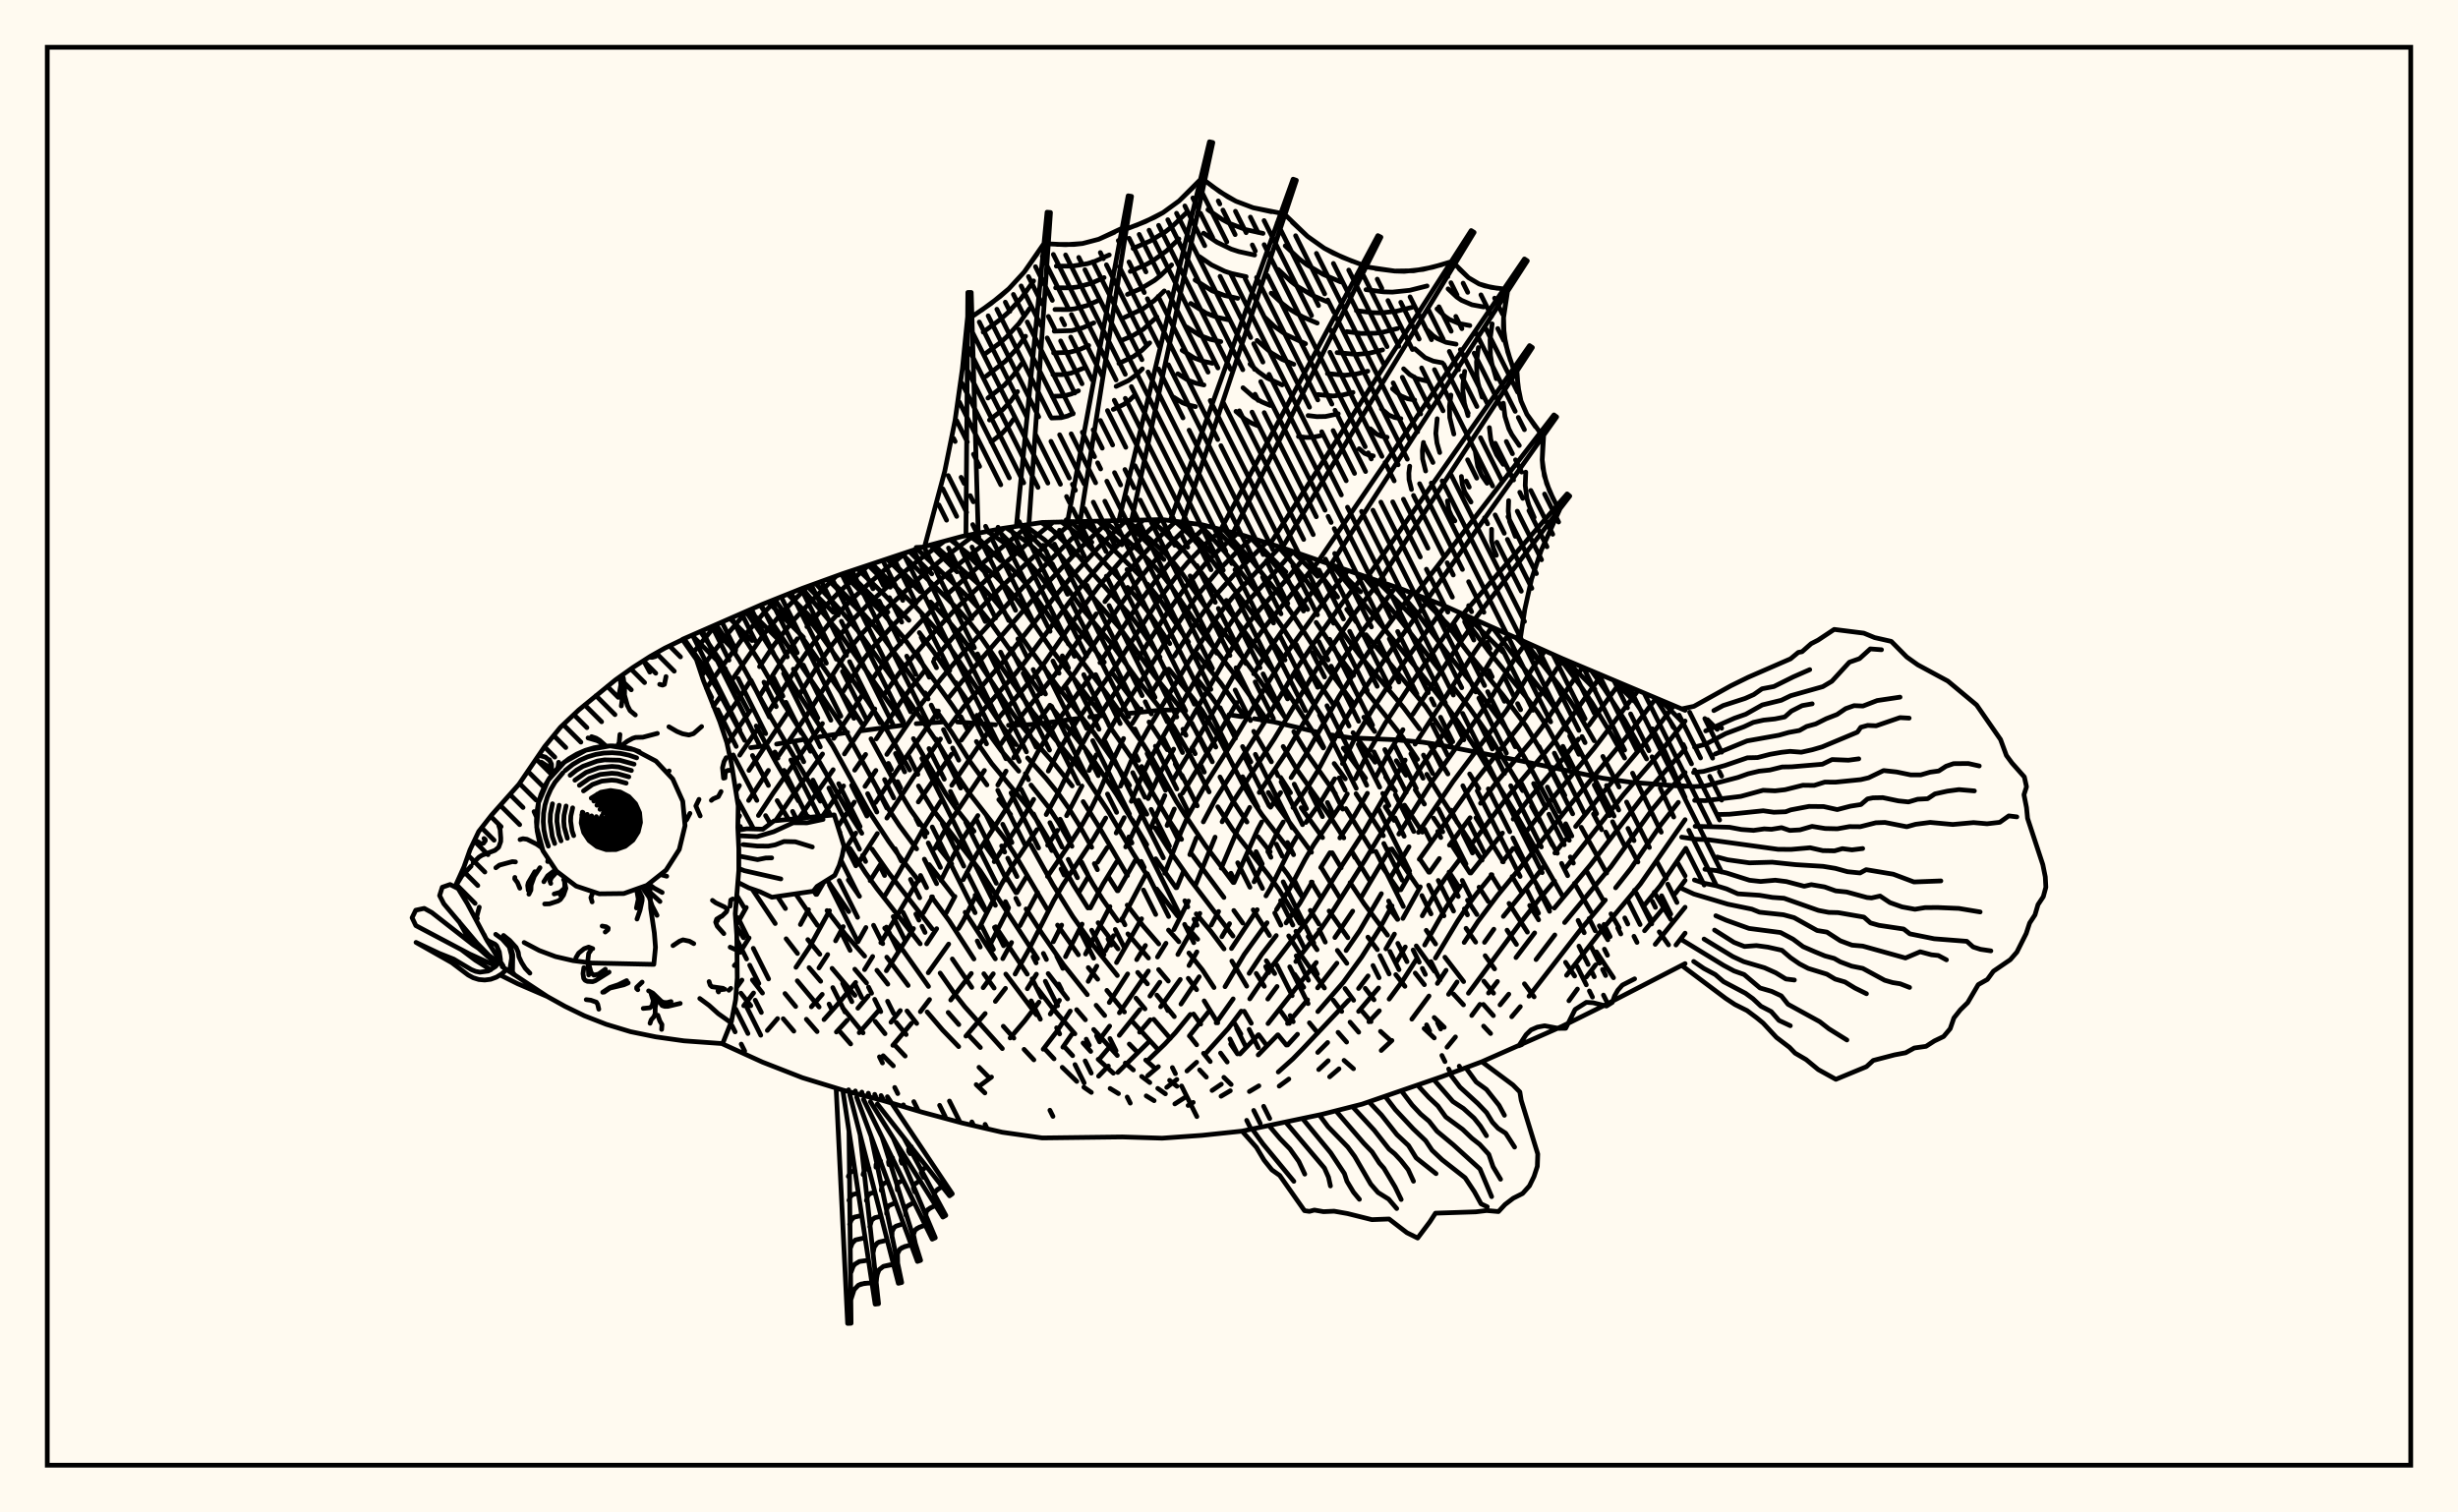 <svg xmlns="http://www.w3.org/2000/svg" width="520" height="320"><rect x="0" y="0" width="520" height="320" fill="floralwhite"/><rect x="10" y="10" width="500" height="300" stroke="black" stroke-width="1" fill="none"/><path stroke="black" stroke-width="1" fill="none" stroke-linecap="round" stroke-linejoin="round" d="
M 144.38 135.27 161.31 127.85 169.76 124.47 178.22 121.4 195.12 115.76 203.58 113.48 212.03 111.81 220.49 110.54 245.85 109.93 254.31 111.02 262.76 113.19 271.22 115.87 296.58 124.66 305.04 127.94 330.4 139.29 356.49 150.29 
M 356.49 203.88 338.85 212.99 330.4 217.18 313.49 224.64 305.04 227.79 288.13 233.62 279.67 235.77 262.76 239.32 254.31 240.21 245.85 240.81 237.4 240.55 220.49 240.76 212.03 239.56 203.58 237.6 195.12 235.32 186.67 232.81 178.22 230.62 169.76 228.02 161.31 224.72 152.87 220.87 
M 356.49 166.41 344.85 165.49 339.09 164.65 321.94 161.02 303.84 157.47 300.94 157.03 294.88 156.5 285.79 156.11 281.6 155.49 
M 278.89 154.95 269.53 152.75 265.36 152.06 
M 262.64 151.63 260 151.2 
M 249.69 150.19 245.67 150.24 238.74 150.94 
M 233.28 151.42 230.54 151.69 
M 227.75 152.05 220.54 153.04 217.63 153.32 213.34 153.45 
M 210.6 153.35 202.53 152.75 
M 199.69 152.74 193.83 153.11 
M 190.92 153.46 182.23 154.61 
M 179.31 154.97 173.28 155.9 
M 170.21 156.44 164.29 157.43 
M 161.51 157.84 158.81 158.19 
M 156.74 210.13 158.83 212.79 
M 159.17 207.33 161.31 210.11 
M 165.7 215.54 167.94 218.17 
M 155.74 195.96 157.29 198.41 
M 166.07 210.21 168.33 212.95 
M 170.59 215.65 172.86 218.26 
M 155.87 189.45 157.4 191.98 
M 168.67 207.51 173.29 213.06 
M 177.78 218.37 179.96 220.88 
M 159.11 188.09 164 195.4 
M 166.31 198.62 168.71 201.73 
M 171.16 204.73 173.62 207.62 
M 178.24 213.19 182.59 218.53 
M 186.84 223.37 188.99 225.51 
M 164.46 189.67 166.16 192.23 
M 170.9 198.8 173.44 201.9 
M 176.03 204.88 180.87 210.6 
M 185.15 216.1 187.23 218.71 
M 189.33 221.17 191.49 223.44 
M 156.17 169.41 159.44 175.39 
M 168.32 189.11 172.94 195.78 
M 180.84 205.06 183.32 207.97 
M 189.61 216.33 191.7 218.89 
M 155.11 159.72 160.12 169.35 
M 161.96 172.56 162.97 174.26 
M 172.13 188.48 172.61 189.23 
M 174.96 192.66 178.81 197.64 182.92 202.29 
M 185.51 205.29 187.82 208.23 
M 191.88 213.89 193.94 216.54 
M 206.52 229.48 208.36 231.24 
M 144.7 135.13 148.12 139.92 151.65 145.63 157.54 156.65 
M 159.19 159.84 162.57 166.18 
M 164.41 169.39 166.84 173.36 
M 175 186.23 179.56 192.88 
M 187.6 202.51 192.12 208.5 
M 196.14 214.1 199.42 217.94 202.81 221.44 
M 207.11 225.81 209.11 227.84 
M 148.18 133.62 152.38 139.79 155.78 145.67 158.31 150.43 
M 159.98 153.6 164.22 161.41 168.91 169.44 
M 170.96 172.71 171.11 172.94 
M 179.46 186.19 181.83 189.64 
M 187.16 196.37 191.1 201.16 196.43 208.71 
M 200.59 214.21 202.84 216.78 
M 205.13 219.25 207.4 221.63 
M 151.52 132.17 156.43 139.69 163.22 152 173.54 169.51 
M 177.63 176.01 177.71 176.14 
M 179.81 179.51 183.08 184.63 185.53 188.04 194.67 199.69 
M 198.89 205.88 201.94 210.24 204.1 213 212.05 221.86 
M 154.71 130.77 160.4 139.57 165.65 148.71 171.5 157.96 179.15 171.32 182.32 176.3 
M 184.48 179.64 188.02 184.69 197.19 196.5 
M 201.47 202.89 205.58 208.91 
M 212.25 217.13 214.49 219.64 
M 216.65 222.02 218.72 224.24 
M 157.81 129.39 161.01 134.11 168.06 145.41 176.19 157.84 183.68 171.44 187.99 178 190.39 181.33 194.38 186.37 
M 197.08 189.75 200.82 194.84 206.04 202.9 
M 208.14 206.02 210.31 209.05 
M 221.08 221.98 222.99 224.02 
M 224.72 225.82 227.8 228.8 
M 229.3 230.03 230.88 231.13 
M 160.83 128.06 178.85 154.59 188.15 171.46 190.29 174.7 193.92 179.61 
M 196.57 182.93 201.82 189.67 
M 204.18 193.02 210.57 202.87 
M 212.78 206.09 219.25 214.7 
M 225.2 221.5 226.92 223.35 
M 234.85 230.3 236.62 231.38 
M 163.87 126.82 169.01 133.83 179.16 148.26 182.3 153.08 
M 184.26 156.32 190.67 168.08 192.67 171.4 196.13 176.23 
M 198.69 179.49 201.34 182.8 
M 206.29 189.42 208.5 192.74 
M 210.65 196.08 217.32 206.12 
M 219.51 209.18 222.6 213.21 227.4 218.73 
M 229.12 220.67 230.75 222.46 
M 232.32 224.12 235.54 227.06 
M 242.49 231.86 244.16 232.88 
M 166.85 125.63 173.19 133.74 183.58 148.38 187.76 154.71 192.46 162.92 
M 194.31 166.29 197.34 171.28 207.33 184.18 219.5 202.8 
M 221.74 205.99 225.85 211.34 
M 227.77 213.62 229.62 215.77 
M 231.38 217.81 236.37 223.32 
M 238.06 224.91 239.77 226.38 
M 241.52 227.75 243.25 229.05 
M 244.93 230.28 246.55 231.43 
M 169.71 124.49 177.46 133.73 191.2 153.14 
M 193.24 156.27 200.01 167.85 202.27 171.1 206.06 175.86 
M 208.55 179.06 210.82 182.28 
M 212.9 185.53 214.93 188.87 
M 217.07 192.31 220.48 197.58 224.98 204.1 230.02 210.45 
M 231.89 212.69 233.7 214.86 
M 238.91 220.89 240.64 222.65 
M 242.37 224.28 244.1 225.8 
M 247.43 228.57 248.99 229.84 
M 172.56 123.46 177.86 129.17 181.8 133.84 192.52 148.69 198.84 157.87 202.77 164.47 204.98 167.73 212.39 177.25 214.5 180.46 221.49 192.29 
M 223.73 195.73 228.14 202.02 
M 230.23 204.72 232.23 207.19 
M 234.16 209.54 237.88 214.11 
M 239.7 216.28 244.99 222.07 
M 175.39 122.43 180.15 127.19 184.23 131.59 186.33 134.17 195.97 147.46 
M 198.11 150.4 201.3 154.91 205.34 161.31 208.79 166.07 
M 211.3 169.19 213.8 172.33 
M 218.08 178.78 222.72 187.12 226.97 193.94 231.31 200.06 236.38 206.4 
M 240.32 211.18 242.23 213.46 
M 244.09 215.66 247.58 219.72 
M 253.78 226.37 255.21 227.89 
M 178.3 121.37 186.62 129.58 190.98 134.66 201.48 149.28 204.53 153.8 
M 206.56 156.89 209.8 161.55 217.37 170.66 219.59 173.9 221.57 177.2 227.05 187.16 230.16 192.11 
M 232.31 195.23 236.52 200.76 
M 240.68 205.74 242.74 208.17 
M 244.74 210.55 248.43 215.09 
M 251.67 219.19 253.16 221.06 
M 254.61 222.85 256.03 224.6 
M 258.91 227.94 260.46 229.46 
M 181.4 120.37 186.83 125.57 192.29 131.25 
M 194.49 133.84 197.64 138.08 204.74 148.38 
M 206.68 151.34 209.63 155.83 211.8 158.81 215.52 163.16 
M 218.11 166.09 221.79 170.74 223.95 174.07 226.78 179.06 
M 228.55 182.33 231.27 187.13 233.27 190.29 236.46 194.81 
M 238.61 197.58 242.96 202.7 
M 245.11 205.14 247.16 207.57 
M 252.5 214.54 254.01 216.69 
M 258.21 222.8 259.62 224.7 
M 184.52 119.35 193.47 128.11 197.91 132.97 200.04 135.67 202.09 138.62 211.77 153.31 214.98 157.56 
M 217.4 160.35 221.25 164.62 223.76 167.7 226.09 171 228.19 174.37 230.96 179.27 
M 234.46 185.44 236.37 188.47 
M 238.46 191.5 241.79 195.84 245.15 199.72 
M 251.38 206.99 253.15 209.4 
M 254.75 211.76 257.62 216.41 
M 260.36 220.89 261.79 222.98 
M 187.67 118.31 194.68 125.17 
M 196.86 127.37 200.19 130.87 202.39 133.46 204.53 136.3 214.15 150.8 216.09 153.47 218.24 156.15 223.09 161.64 226.82 166.28 
M 229.15 169.6 232.31 174.63 238.52 185.25 
M 247.2 196.78 249.4 199.25 
M 251.51 201.63 254.38 205.21 256.83 208.94 
M 261.1 216.4 262.52 218.79 
M 190.82 117.23 202.57 128.81 204.81 131.3 206.98 134.03 218.58 150.77 227.45 161.48 229.87 164.68 234.35 171.47 239.75 180.59 242.58 185.05 
M 244.7 188.09 249.12 193.81 
M 251.29 196.34 253.38 198.73 
M 263.21 213.95 264.71 216.5 
M 266.29 218.93 267.97 221.2 
M 194.02 116.14 205.15 126.64 207.38 129.03 209.53 131.67 220.25 146.77 
M 222.09 149.22 229.39 158.23 231.69 161.34 236.21 168.11 242.6 178.7 
M 244.5 181.7 248.79 187.83 
M 253.07 193.35 256.18 197.07 258.95 200.77 
M 260.6 203.33 263.75 208.66 
M 270.37 218.95 272.13 221.11 
M 197.43 115.14 207.92 124.37 210.1 126.64 212.19 129.17 218.03 137.52 223.71 145.21 231.44 155.06 235.77 161.25 238.96 166.18 
M 240.87 169.31 242.62 172.27 
M 244.35 175.15 247.23 179.66 251.63 185.93 260.85 198.05 
M 265.76 205.95 267.47 208.68 
M 271 214.04 272.77 216.53 
M 201.02 114.17 208.59 120.12 210.79 122.06 212.9 124.21 214.91 126.61 216.8 129.22 222.37 137.3 232.64 150.76 
M 234.58 153.44 239.81 160.98 246.95 172.99 249.97 177.59 
M 252.17 180.78 258.93 189.88 
M 261.02 192.64 262.92 195.31 
M 267.89 203.27 269.67 205.99 
M 277.01 216.4 278.79 218.56 
M 284.34 224.35 286.34 226.12 
M 204.86 113.23 209.19 116.29 213.63 119.86 215.66 121.88 217.57 124.14 224.7 134.39 234.01 146.64 241.88 157.5 243.83 160.56 248.84 169.52 250.72 172.48 254.98 178.85 260.89 186.72 
M 265.12 192.5 268.57 197.93 
M 273.87 206.13 275.81 208.89 
M 283.07 218.42 284.88 220.48 
M 208.91 112.43 214.12 116.02 216.28 117.81 218.28 119.76 220.09 121.88 221.78 124.19 226.94 131.58 233.62 140.11 
M 235.44 142.58 241.04 150.06 
M 243.08 152.76 246.94 158.62 
M 248.62 161.62 250.22 164.64 
M 272.63 198.01 275.27 202.14 280.19 209.04 
M 282.06 211.61 283.85 214 
M 285.61 216.26 287.44 218.39 
M 212.87 111.68 216.58 114.2 218.7 115.93 220.67 117.81 222.45 119.83 229.08 128.92 234.93 135.92 240.35 143.43 246.3 150.96 248.3 153.79 251.77 159.77 255.8 167.55 
M 257.62 170.7 260.75 175.47 268.22 184.97 270.46 188.04 274.99 195.36 
M 276.75 198.17 278.63 200.95 
M 284.54 209.14 286.37 211.63 
M 288.18 213.97 290.05 216.16 
M 292.05 218.21 294.19 220.16 
M 216.75 111.1 220.96 114.2 222.89 115.97 224.65 117.89 231.21 126.38 237.07 133.07 244.3 143.09 250.39 150.62 252.31 153.48 254.07 156.49 256.48 161.18 
M 258.09 164.39 260.69 169.22 263.8 173.92 
M 266.19 177.06 268.72 180.22 
M 271.19 183.38 272.38 184.97 275.39 189.62 
M 277.2 192.62 279.02 195.51 
M 282.92 201.08 284.93 203.82 
M 288.82 209.11 290.68 211.54 
M 220.34 110.57 223.14 112.55 225.05 114.2 226.81 115.99 231.67 121.88 239.17 130.25 241.01 132.64 245.4 139.05 
M 247.27 141.56 252.35 147.7 254.34 150.38 257.99 156.38 263.01 166.09 264.88 169.28 266.94 172.34 273.06 180.23 
M 277.41 186.62 279.3 189.74 
M 281.18 192.74 285.15 198.4 
M 301.28 217.61 303.42 219.61 
M 224.53 110.41 227.23 112.46 229.01 114.1 236.72 122.33 
M 238.56 124.28 241.35 127.43 243.15 129.76 247.48 136.18 
M 253.25 143.69 256.29 147.45 258.26 150.23 261.09 154.78 
M 262.87 157.95 264.63 161.2 
M 268.32 167.67 269.32 169.25 277.45 180.33 
M 279.51 183.54 283.35 189.82 
M 289.39 198.27 291.39 200.93 
M 295.29 206.21 297.22 208.69 
M 303.41 215.28 305.54 217.35 
M 228.85 110.28 233.04 113.77 240.96 121.6 
M 242.76 123.58 245.4 126.88 251.44 135.86 
M 253.29 138.38 258.25 144.53 263.27 151.65 
M 265.23 154.73 268.98 161.18 
M 270.91 164.48 273.01 167.73 
M 275.27 170.9 279.8 177.22 
M 281.83 180.42 283.73 183.61 
M 285.62 186.74 288.56 191.17 293.54 197.86 
M 299.4 205.88 301.33 208.34 
M 233.51 110.22 237.23 113.2 240.78 116.39 244.31 119.88 246.05 121.86 247.75 124.05 254.55 134.09 262.32 144.2 267.51 151.58 
M 271.46 157.94 274.45 162.95 281.26 172.57 284.29 177.28 
M 286.15 180.43 289.84 186.41 
M 293.68 191.84 295.65 194.53 
M 299.62 200.13 303.48 205.5 
M 307.5 210.32 309.61 212.6 
M 313.86 217.1 315.34 218.67 
M 238.42 110.15 243.26 114.02 246.77 117.38 248.47 119.27 250.13 121.39 256.85 131.05 266.54 143.98 271.73 151.6 
M 273.71 154.8 276.75 159.77 282.52 167.96 
M 284.71 171.08 290.34 180.15 
M 292.14 182.98 295.85 188.35 
M 301.73 196.83 303.71 199.73 
M 305.68 202.52 309.64 207.68 
M 313.81 212.51 315.93 214.88 
M 243.33 110 247.47 113.38 250.86 116.93 254.18 121.17 269.74 142.48 
M 271.79 145.51 279.95 158.26 
M 282.25 161.54 284.61 164.79 
M 286.88 167.94 292.66 176.82 
M 294.45 179.61 299.97 187.67 
M 313.91 207.58 315.97 210.14 
M 248.58 110.28 251.55 113 256.63 118.85 267.02 132.53 271.86 139.64 
M 273.85 142.66 279.87 151.9 
M 284.18 158.29 288.88 164.66 
M 293.05 170.69 294.92 173.57 
M 300.4 181.78 302.27 184.54 
M 310.14 196.41 312.18 199.34 
M 314.19 202.2 316.19 205 
M 253.67 110.94 255.61 112.88 259.09 116.75 267.69 127.55 271.21 132.57 276.91 141.42 281.98 148.88 
M 286.24 155.01 290.91 161.27 
M 293.14 164.36 295.2 167.39 
M 297.13 170.35 300.91 176.06 
M 306.56 184.5 308.48 187.45 
M 310.45 190.46 312.45 193.5 
M 322.5 208.15 324.55 210.91 
M 259.07 112.24 265.04 118.87 270.14 125.21 273.5 130.07 281.01 141.61 286.29 148.78 
M 288.52 151.74 290.82 154.77 
M 295.39 160.94 297.45 164.03 
M 299.4 167.1 301.34 170.13 
M 303.3 173.1 305.23 175.99 
M 307.15 178.84 310.97 184.7 
M 312.9 187.71 314.85 190.74 
M 318.82 196.8 320.82 199.82 
M 264.57 113.76 267.4 116.8 270.82 120.82 274.09 125.16 276.65 128.95 
M 278.44 131.69 283.2 138.77 286.36 142.92 
M 288.6 145.71 296.73 155.97 299.89 160.66 
M 301.84 163.82 304.74 168.53 313.54 181.99 
M 315.44 185.05 317.34 188.1 
M 319.24 191.14 323.13 197.22 
M 270.33 115.58 273.01 118.63 276.29 122.78 283.53 133.12 287.6 138.6 296.9 149.67 300.3 154.21 
M 302.4 157.36 306.31 163.76 
M 312.24 173.02 318.03 182.35 
M 319.89 185.46 321.74 188.52 
M 323.61 191.57 325.5 194.62 
M 331.2 203.6 333.12 206.5 
M 276.04 117.59 278.43 120.41 282.98 126.32 
M 284.91 128.92 286.92 131.58 
M 289 134.29 301.59 149.5 306.94 157.37 
M 310.91 163.75 312.85 166.87 
M 320.63 179.55 327.96 192.03 
M 281.97 119.69 301.57 143.7 306.15 149.53 308.42 152.68 312.67 159.12 320.41 171.77 330.5 189.46 
M 337.74 201.4 341.34 206.87 
M 288.44 121.93 295.11 129.78 304.96 142.31 
M 307.28 145.18 310.86 149.73 315.4 156.18 322.13 167.28 
M 323.99 170.55 325.83 173.88 
M 327.65 177.22 329.46 180.53 
M 333.08 186.88 336.58 192.92 
M 338.34 195.88 340.14 198.84 
M 295.2 124.2 299.77 129.64 306.09 138.07 313.18 146.84 318.05 153.28 322.19 159.69 324.02 162.87 331.99 177.79 
M 335.62 184.26 339.11 190.36 
M 340.81 193.35 342.55 196.33 
M 302.08 126.79 310.52 137.97 317.98 147.1 322.86 153.63 326.78 160.12 331.05 168.31 
M 334.52 175.03 339.9 184.73 
M 308.94 129.69 315.02 137.92 322.81 147.41 325.3 150.72 327.48 154.05 332.02 162.3 
M 337.11 172.22 338.85 175.55 
M 345.78 188.35 349.17 194.31 
M 351.02 197.15 352.99 199.92 
M 315.75 132.77 319.72 138.05 327.53 147.81 329.86 151.18 333.76 157.91 341.46 172.66 
M 344.8 179.13 346.51 182.38 
M 349.96 188.79 353.48 194.54 
M 322.71 135.93 329.74 144.91 332.15 148.27 334.34 151.66 337.26 156.73 
M 339.09 160.04 342.53 166.52 
M 344.11 169.69 348.94 179.3 
M 350.69 182.62 352.48 185.9 
M 329.8 139.03 334.52 145.34 336.81 148.7 340.93 155.45 343.7 160.39 
M 345.37 163.58 351.44 176.07 
M 355.01 182.71 356.49 185.31 
M 336.69 141.93 339.37 145.69 343.72 152.36 348.35 160.58 
M 351.24 166.75 354.09 172.86 
M 343.51 144.83 347.54 150.88 
M 349.57 154.19 352.26 159.1 356.49 168.74 
M 350.18 147.65 354.37 154.26 
M 356.1 157.51 356.49 158.31 
M 144.83 135.08 144.5 135.5 
M 151.45 132.2 146.47 138.3 
M 158.02 129.3 153.72 134.36 148.07 141.74 
M 164.65 126.51 161.83 129.41 157.71 134.23 149.43 145.62 
M 170.84 124.08 165.75 129.31 161.64 134.09 154.67 144.14 
M 152.57 147.15 150.92 149.43 
M 176.93 121.87 171.67 127.15 167.65 131.47 163.61 136.64 160.68 141.05 
M 158.7 144.13 155.66 148.78 152.47 153.23 
M 183.74 119.6 177.55 125.23 173.72 129.16 170.7 132.59 
M 168.67 135.15 165.66 139.39 160.71 147.25 
M 158.68 150.42 153.83 157.42 
M 191.71 116.93 187.78 120.01 183.76 123.51 179.82 127.18 175.9 131.34 171.83 136.38 169.82 139.25 162.74 150.41 
M 160.68 153.6 156.48 159.78 
M 199.79 114.5 194.43 118.44 190.14 121.97 184.17 127.35 180.17 131.39 176.1 136.35 174.1 139.17 169.11 146.95 
M 167.01 150.24 158.44 163 
M 156.43 166.2 155.71 167.41 
M 206.56 112.89 199.05 118.54 194.62 122.2 186.64 129.58 182.52 133.88 180.42 136.42 178.43 139.18 170.46 151.66 164.79 159.8 
M 162.56 163 158.37 169.36 
M 156.46 172.6 156.12 173.21 
M 212.44 111.75 203.96 118.43 199.19 122.39 195.07 126.19 189.18 132.04 184.91 136.69 182.83 139.34 178.11 146.7 
M 173.99 153.08 163.58 167.78 160.45 172.54 
M 217.9 110.93 206.58 120.23 200.67 125.48 
M 198.61 127.48 189.56 137.15 187.41 139.7 184.43 143.85 
M 182.54 146.81 179.67 151.43 176.38 156.22 
M 174.01 159.52 168.05 167.8 164.09 173.63 
M 222.81 110.47 218.25 114.19 209.21 122.14 202.21 128.79 198.28 133.01 192.06 140.19 189.98 142.77 187.01 146.99 
M 185.07 149.99 178.64 159.52 
M 176.26 162.85 168.99 173.15 
M 157.88 192 156.08 195.22 
M 227 110.34 222.51 114.2 211.76 124.25 202.77 133.51 197.67 139.44 
M 195.6 141.95 192.52 145.82 190.52 148.6 185.38 156.33 
M 183.13 159.62 180.81 162.95 
M 178.47 166.28 174.03 172.66 
M 158.47 198.44 156.54 201.51 
M 230.89 110.25 226.53 114.18 216.52 124.15 203.16 138.78 199.06 143.63 195.03 148.81 187.61 159.62 
M 185.3 163.01 182.99 166.39 
M 180.74 169.71 177.29 174.84 
M 156.96 207.36 155.82 208.95 
M 234.56 110.21 228.55 115.96 220.84 124.17 203.48 144.2 200.51 147.84 
M 198.52 150.44 190.96 161.24 185.24 169.79 
M 181.05 176.26 178.89 179.48 
M 174.25 186.7 172.79 189.23 
M 171.04 192.46 169.33 195.61 
M 159.42 210.09 157.34 212.79 
M 238.19 110.15 232.51 115.7 226.66 122.05 222.83 126.63 212.18 140.06 203.86 149.58 201 153.46 
M 198.96 156.34 193.13 164.61 187.62 173.09 
M 185.61 176.35 181.39 182.9 
M 175.48 192.69 171.28 200.34 168.39 204.66 
M 241.84 110.05 238.81 112.95 234.54 117.42 228.55 124.25 216.66 140.28 214.49 142.92 208.03 150.2 203.38 156.6 
M 201.3 159.58 194.27 169.68 
M 186.19 183 184.08 186.33 
M 178.4 196.05 176.77 199.06 
M 175.1 201.96 173.25 204.8 
M 164.49 215.51 162.33 218.02 
M 245.51 109.94 243.06 112.24 238.77 116.75 232.48 123.99 228.78 128.94 221.04 140.13 218.93 142.92 211.24 151.92 
M 209.35 154.43 201.34 166.16 
M 198.99 169.55 195.77 174.59 190.13 184.69 187.05 189.75 
M 183.19 196.24 181.5 199.27 
M 173.95 210.38 171.65 213.02 
M 248.72 110.3 245.18 113.71 240.88 118.4 236.65 123.44 233.74 127.29 
M 231.9 129.89 223.26 142.64 214.48 153.46 211.75 157.42 
M 208.26 163.01 200.6 174.43 197.75 179.52 
M 194.17 186.36 186.34 199.45 
M 184.62 202.37 182.9 205.15 
M 181.01 207.86 177.77 211.84 174.32 215.72 
M 251.97 110.72 247.26 115.3 242.99 120.11 240.88 122.72 236.95 128.06 227.52 142.17 224.33 146.42 
M 222.15 149.22 216.96 156.19 214.43 160.33 
M 212.84 163.14 211.09 166.1 
M 206.87 172.55 203.59 177.62 201.68 181.08 199.07 186.29 
M 197.27 189.75 195.32 193.16 
M 193.25 196.46 187.51 205.39 
M 183.67 210.72 181.49 213.31 
M 179.23 215.86 176.94 218.35 
M 255.25 111.26 251.34 114.9 247.19 119.43 245.08 122 241.05 127.48 232.7 140.21 
M 230.69 143.09 223.39 153.04 221.43 155.97 219.67 158.89 215 167.58 213.12 170.73 206.55 180.83 203.77 186.12 
M 202.02 189.66 200.18 193.13 
M 198.16 196.49 196.04 199.7 
M 186.12 213.54 181.77 218.5 
M 258.45 112.09 255.4 114.76 251.25 119.03 249.19 121.47 245.1 126.92 235.85 141.22 227.8 152.57 224.12 158.62 221.77 163.14 
M 218.68 169.12 215.9 173.91 210.33 182.31 
M 206.49 189.41 203.8 194.76 202.79 196.45 
M 200.7 199.74 196.37 205.82 
M 190.46 213.81 188.49 216.28 
M 261.7 112.92 257.45 116.74 255.34 118.87 251.15 123.76 247.12 129.34 240.71 139.42 
M 238.88 142.25 233.99 149.29 230.22 155.15 228.49 158.29 223.88 167.71 221.33 172.34 
M 219.37 175.53 213.8 183.8 211.73 187.3 207.19 196.26 
M 196.65 211.48 194.71 214.05 
M 192.83 216.5 188.88 221.17 
M 264.85 113.85 261.64 116.78 257.38 121.08 253.13 126.19 247.23 134.82 241.92 143.29 236.22 151.87 233.55 156.47 
M 231.93 159.7 230.4 163.02 
M 228.9 166.3 225.64 172.58 
M 223.73 175.68 221.63 178.84 
M 217.19 185.41 215.11 188.86 
M 213.25 192.42 209.62 199.54 
M 205.48 205.96 201.13 211.58 
M 267.87 114.81 261.6 121.03 257.25 125.87 253.13 131.55 248.42 138.83 
M 246.7 141.6 243.27 147.12 
M 241.42 150.02 239.53 153.07 
M 237.7 156.25 235.25 161.26 232.3 168.08 230.71 171.32 228.96 174.43 227 177.49 221.6 185.44 
M 219.52 188.82 215.78 195.86 
M 214 199.41 212.14 202.83 
M 210.13 206.03 207.99 208.97 
M 270.8 115.73 261.45 125.58 259.28 128.17 257.19 131 251.51 139.93 242.87 154.27 241 157.58 239.28 161.03 237.04 166.34 
M 233.92 173.07 231.17 177.73 224.89 187.15 222.93 190.54 217.54 201.12 214.75 206.09 
M 212.71 209.11 210.57 211.87 
M 208.42 214.44 204.34 219.22 
M 273.53 116.7 269.9 120.86 263.48 127.78 261.33 130.44 259.28 133.33 252.19 145.07 243.3 160.62 241.59 164.17 239.34 169.55 
M 237.83 172.99 236.13 176.24 
M 234.22 179.34 232.21 182.42 
M 230.18 185.56 228.23 188.84 
M 224.6 195.73 222.83 199.26 
M 219.26 206.11 217.33 209.19 
M 276.24 117.66 271.86 122.94 265.55 130.05 263.45 132.77 259.6 138.8 250.23 155.19 
M 248.3 158.5 245.37 163.63 242.89 168.97 
M 241.4 172.51 239.06 177.6 238.14 179.19 
M 236.24 182.33 233.34 187.06 230.66 192.1 
M 228.92 195.52 225.41 202.42 
M 219.8 212.02 216.77 216 213.7 219.61 
M 279 118.65 267.7 132.51 265.69 135.32 261.92 141.34 253.25 156.53 248.25 164.86 
M 246.43 168.31 243.37 175.32 
M 240.15 182.07 236.52 188.47 
M 234.81 191.81 229.65 201.85 
M 224.13 211.64 222.19 214.55 
M 209.76 227.88 207.52 229.54 
M 281.95 119.68 271.87 132.6 268.02 138.08 265.22 142.56 
M 261.66 148.65 257.17 156.39 250.19 167.8 
M 248.43 171.17 246.9 174.65 
M 242.38 185.03 237.27 194.74 
M 235.57 197.97 233.83 201.18 
M 232.04 204.4 230.21 207.64 
M 226.42 213.91 223.57 218.23 220.69 222 
M 285.1 120.77 281.72 125.05 272.18 138.21 268.57 143.95 261.15 156.34 255.05 165.97 251.44 172.41 249.9 175.87 246.4 184.77 
M 241.51 194.39 236.2 203.66 
M 226.73 218.87 224.85 221.56 
M 288.37 121.9 283.95 127.59 278.1 135.83 274.47 141.25 267.31 153.12 257.09 169.14 254.57 173.89 
M 253.09 177.29 251.71 180.83 
M 250.36 184.39 248.94 187.81 
M 242.32 200.04 240.47 203.04 
M 238.56 206.06 234.67 212.11 
M 291.77 123.05 286.26 130.22 278.53 141.52 269.61 156.28 261.12 169.23 258.54 173.87 
M 257.06 177.12 252.87 187.38 
M 251.42 190.65 248.35 196.68 
M 246.67 199.57 244.87 202.48 
M 242.94 205.44 236.81 214.29 
M 234.75 217.1 232.7 219.84 
M 295.26 124.22 288.68 132.89 284.57 138.73 279.11 147.33 271.85 159.58 266.39 167.68 
M 264.39 170.82 261.84 175.48 258.36 183.68 
M 253.84 193.25 251.64 197.66 249.18 201.95 
M 245.37 207.81 243.28 210.75 
M 241.13 213.62 236.79 219.06 
M 234.66 221.61 232.58 224.06 
M 298.76 125.5 291.17 135.59 287.04 141.47 283.27 147.37 276.19 159.74 273.13 164.53 
M 270.93 167.69 268.79 170.79 
M 266.92 173.9 266.07 175.48 261.06 186.72 
M 257.8 192.85 256.24 195.73 
M 253.21 201.39 251.54 204.29 
M 249.69 207.23 245.54 213.01 
M 243.33 215.76 241.09 218.39 
M 234.48 225.54 232.41 227.69 
M 302.23 126.85 293.76 138.3 287.68 147.22 283.87 153.48 278.77 163.1 276.81 166.26 273.54 170.86 
M 271.48 173.91 270.52 175.45 268.23 180.22 
M 266.81 183.42 265.3 186.57 
M 260.12 195.42 258.49 198.18 
M 253.7 206.66 249.84 212.44 
M 243.2 220.28 236.47 226.9 
M 305.69 128.23 296.43 141.01 290.34 150.08 286.43 156.61 284 161.55 
M 282.36 164.78 279.52 169.48 276.28 174.01 
M 274.31 177.09 273.39 178.65 268.72 188.05 267.82 189.55 
M 265.96 192.47 260.52 200.68 
M 251.82 214.63 248.63 218.53 246.4 220.92 242.99 224.2 
M 308.97 129.71 299.15 143.74 293.05 153.02 289.17 159.75 286.71 164.75 
M 285.03 167.97 284.15 169.55 277.91 178.75 276.07 181.88 272.8 188.06 270.05 192.44 
M 268.05 195.23 263.22 201.93 259.16 208.76 
M 255.61 214.15 251.61 219.19 
M 245.06 225.68 242.82 227.58 
M 312.26 131.19 309.45 135.12 298.88 151.13 
M 296.8 154.38 293.71 159.43 290.99 164.53 
M 289.28 167.84 286.54 172.6 283.45 177.28 
M 281.36 180.41 279.4 183.54 
M 277.59 186.63 274.98 191.11 272.07 195.27 
M 270 197.94 266.93 201.92 264.26 205.95 
M 260.88 211.34 257.29 216.41 
M 315.59 132.7 311.94 137.94 299.37 157.45 
M 297.27 160.81 288.75 175.62 282.56 185.18 277.05 194.05 268.95 204.62 264.39 211.34 
M 262.59 213.93 259.86 217.57 255.13 222.82 
M 253.16 224.74 251.1 226.6 
M 248.97 228.39 246.82 230.07 
M 319.12 134.3 316.49 137.94 311.07 146.74 300.66 162.25 288.83 181.88 281.05 194.18 279.18 196.91 274.13 203.44 
M 270.17 208.72 268.21 211.38 
M 322.88 136 321.26 138.14 319.38 141.04 315.84 146.97 313.92 149.91 302.92 165.41 295.93 176.48 
M 293.96 179.71 288.07 189.68 
M 286.17 192.77 282.4 198.36 
M 278.46 203.64 268.25 216.57 
M 266.22 218.93 262.31 223 
M 250.55 232.27 248.54 233.56 
M 326.82 137.72 324.23 141.36 318.76 150.24 307.4 165.35 300.08 176.11 
M 298.08 179.16 294.14 185.68 
M 292.23 189.08 287.6 196.99 284.77 201.11 
M 282.83 203.78 278.75 209.01 
M 276.62 211.54 272.38 216.55 
M 270.3 218.96 266.18 223.2 
M 258.38 229.39 256.42 230.72 
M 252.43 233.24 251.35 233.89 
M 330.82 139.47 329.13 141.77 323.58 150.58 321.49 153.53 312.01 165.32 300.25 181.81 
M 298.26 184.94 296.35 188.26 
M 294.49 191.66 291.78 196.61 288.09 202.45 284.17 207.85 278.79 214.03 
M 274.49 218.82 272.4 221.1 
M 260.28 230.78 258.32 231.94 
M 334.85 141.16 332.02 145.12 326.18 153.92 323.96 156.8 316.67 165.41 313.21 169.96 
M 311 173.01 306.63 178.82 
M 304.5 181.64 302.44 184.54 
M 300.47 187.63 296.78 194.32 
M 295 197.63 293.19 200.76 
M 289.42 206.48 287.41 209.14 
M 285.29 211.64 275.56 221.94 273.5 224.05 270.42 226.81 
M 266.32 229.74 264.31 230.94 
M 338.8 142.82 328.48 157.26 318.94 168.57 311.09 178.91 
M 308.89 181.71 305.68 185.92 303.66 188.9 300.88 193.77 
M 297.3 200.36 295.48 203.43 
M 291.64 209.03 287.41 213.99 
M 280.87 220.57 278.77 222.67 
M 272.66 228.3 270.62 229.8 
M 342.68 144.48 336.14 153.43 
M 333.95 156.36 330.6 160.59 323.54 168.94 320.12 173.31 
M 317.86 176.25 311.16 184.71 
M 309.01 187.48 305.97 191.9 301.39 199.95 
M 299.58 203.07 296.78 207.45 293.88 211.39 
M 291.8 213.85 289.6 216.18 
M 280.99 224.42 278.98 226.3 
M 346.53 146.12 337.25 158.31 328 169.45 322.37 176.62 
M 320.11 179.5 317.86 182.32 
M 315.63 185.07 312.35 189.11 310.29 191.94 308.33 194.93 303.67 202.7 
M 283.27 226.14 281.29 227.83 
M 350.35 147.72 344.33 155.64 332.37 170.04 323.43 181.35 316.78 189.48 312.66 194.98 309.75 199.4 
M 305.93 205.29 304.08 208.08 
M 302.31 210.73 298.68 215.63 
M 294.47 220.14 292.2 222.26 
M 354.1 149.29 349.16 155.81 339.07 167.76 333.33 174.87 
M 331.14 177.68 328.94 180.47 
M 326.72 183.22 318.04 193.89 
M 316.03 196.6 314.05 199.38 
M 308.25 207.76 306.45 210.38 
M 356.49 152.55 351.28 159.08 343.46 168.12 331.11 183.74 
M 328.88 186.41 325.54 190.35 321.36 195.63 310.65 210.15 
M 356.49 158.46 347.75 168.25 336.53 182.9 328.83 192.13 
M 324.66 197.38 320.71 202.6 
M 316.79 207.66 314.9 210.11 
M 313.09 212.5 311.35 214.85 
M 307.91 219.39 306.12 221.57 
M 356.49 163.44 352.02 168.26 349.5 171.32 340.81 183.36 331 195.19 
M 328.93 197.81 324.96 203.02 
M 319.19 210.34 317.34 212.61 
M 355.06 169.76 351.39 174.44 344.98 183.79 341.79 187.84 
M 339.61 190.42 334.2 196.91 323.47 210.77 
M 321.63 212.98 319.81 215.12 
M 356.49 173.42 347.02 187.04 338.45 197.29 331.41 206.35 
M 356.49 179.72 351.22 187.42 347.94 191.44 
M 337.56 204.14 335.6 206.71 
M 333.71 209.26 331.91 211.74 
M 356.49 186.26 354.45 189 
M 352.19 191.78 347.91 196.92 
M 356.49 191.95 350.17 199.8 
M 356.49 197.43 354.56 199.94 
M 193.82 115.83 195.13 115.76 
M 204.35 113.08 204.75 61.88 205.47 61.88 206.95 112.81 
M 215.05 111.05 221.51 44.9 222.23 44.96 217.67 110.97 
M 225.89 110.11 238.67 41.43 239.38 41.55 228.5 110.29 
M 236.77 109.87 255.87 30 256.58 30.16 239.38 110.12 
M 247.67 109.9 273.56 37.91 274.25 38.15 250.22 110.49 
M 258.41 111.77 291.49 49.85 292.14 50.18 260.86 112.7 
M 268.88 114.79 311.23 48.78 311.85 49.17 271.26 115.88 
M 279.14 118.36 322.5 54.79 323.11 55.19 281.5 119.53 
M 289.42 121.89 323.58 73.12 324.18 73.53 291.78 123.05 
M 299.69 125.49 328.74 87.78 329.32 88.21 301.99 126.76 
M 309.73 129.68 331.53 104.5 332.09 104.96 311.96 131.06 
M 320.95 134.74 321.95 135.59 
M 195.61 115.63 199.86 99.72 202.05 88.93 203.6 78.01 204.71 67 
M 205.62 67 209.67 64.21 213.41 61.11 216.68 57.55 220.86 51.51 
M 221.77 51.59 225.43 51.77 229.01 51.52 232.44 50.62 237.39 48.29 
M 238.29 48.45 242.29 46.9 246.05 44.98 249.44 42.51 253.96 37.98 
M 254.85 38.18 258.07 40.58 261.46 42.57 265.11 43.95 270.97 45.11 
M 271.84 45.41 276.6 50 280.14 52.51 284.04 54.46 288.18 56.04 
M 289 56.46 295.07 57.35 299.08 57.29 303.05 56.55 307 55.38 
M 307.77 55.87 310.67 58.75 312.9 60.07 315.44 60.8 318.17 61.14 
M 318.93 61.65 318.09 67.19 318.19 70.84 318.96 74.44 320.16 78 
M 320.92 78.51 321.14 81.74 321.77 84.81 323.02 87.65 325.84 91.55 
M 326.57 92.09 326.26 97.3 326.71 100.65 327.81 103.87 329.35 107.02 
M 330.05 107.6 326.04 116.46 323.99 122.57 322.59 128.87 321.6 135.29 
M 207.67 65.62 211.6 62.71 213.41 61.11 216.68 57.55 219.52 53.58 
M 208 70.27 211.54 67.65 213.17 66.21 216.11 63.01 218.67 59.43 
M 208.33 74.92 211.48 72.59 212.93 71.31 215.54 68.47 217.82 65.29 
M 208.67 79.57 212.69 76.42 214.97 73.92 216.96 71.14 
M 209 84.22 212.45 81.52 214.4 79.38 216.11 76.99 
M 209.33 88.87 212.2 86.62 213.84 84.84 215.26 82.85 
M 209.67 93.52 211.96 91.72 213.27 90.29 214.41 88.7 
M 223.61 51.71 227.24 51.72 229.01 51.52 232.44 50.62 235.76 49.14 
M 223.46 56.3 226.81 56.31 230.04 55.79 231.61 55.3 234.67 53.94 
M 223.32 60.89 226.38 60.9 227.88 60.73 230.78 59.97 233.58 58.73 
M 223.18 65.48 225.96 65.49 227.32 65.34 229.95 64.65 232.49 63.52 
M 223.03 70.07 226.75 69.95 229.12 69.33 231.4 68.31 
M 222.89 74.67 226.19 74.55 228.29 74 230.32 73.1 
M 222.75 79.26 224.68 79.26 226.55 78.96 229.23 77.89 
M 222.6 83.85 225.06 83.77 226.63 83.36 228.14 82.68 
M 222.46 88.44 224.5 88.37 225.8 88.03 227.05 87.47 
M 240.31 47.7 244.21 46 246.05 44.98 249.44 42.51 252.5 39.56 
M 239.71 52.56 243.31 51 246.61 48.99 248.13 47.78 250.95 45.06 
M 239.11 57.43 242.41 56 243.96 55.14 246.82 53.05 249.4 50.55 
M 238.51 62.29 241.5 60.99 244.25 59.32 245.51 58.32 247.86 56.05 
M 237.91 67.16 241.87 65.29 244.2 63.59 246.31 61.55 
M 237.31 72.02 239.7 70.99 241.89 69.65 244.76 67.05 
M 236.71 76.89 239.78 75.44 241.58 74.12 243.22 72.54 
M 236.12 81.75 238.73 80.51 240.27 79.39 241.67 78.04 
M 235.52 86.62 237.69 85.59 238.97 84.66 240.12 83.54 
M 256.45 39.41 259.73 41.65 261.46 42.57 265.11 43.95 268.99 44.8 
M 255.54 44.37 258.59 46.45 260.2 47.31 263.59 48.59 267.2 49.38 
M 254.63 49.33 257.46 51.25 260.48 52.71 262.08 53.23 265.42 53.96 
M 253.72 54.28 256.32 56.05 259.09 57.39 260.56 57.87 263.63 58.54 
M 252.82 59.24 256.42 61.52 259.05 62.51 261.84 63.12 
M 251.91 64.2 255.16 66.26 257.53 67.15 260.06 67.7 
M 251 69.16 253.9 70.99 256.02 71.79 258.27 72.28 
M 250.09 74.12 252.64 75.73 254.51 76.43 256.48 76.86 
M 249.18 79.08 251.38 80.47 252.99 81.07 254.7 81.45 
M 248.27 84.03 250.13 85.2 251.48 85.71 252.91 86.03 
M 273.38 47.01 276.6 50 280.14 52.51 282.05 53.55 286.1 55.28 
M 271.89 52.01 274.86 54.78 276.45 56 279.89 58.04 283.62 59.64 
M 270.41 57.01 273.12 59.55 274.58 60.67 277.73 62.54 281.14 64 
M 268.92 62.02 271.38 64.32 272.7 65.33 275.56 67.04 278.66 68.36 
M 267.43 67.02 269.64 69.09 272.08 70.82 276.19 72.72 
M 265.94 72.03 268.96 74.67 271.24 76.03 273.71 77.08 
M 264.45 77.03 266.17 78.63 268.05 79.97 271.23 81.44 
M 262.96 82.04 265.21 84.01 266.91 85.02 268.75 85.8 
M 261.47 87.04 263.34 88.67 264.75 89.51 266.27 90.16 
M 291.03 56.84 295.07 57.35 297.08 57.41 301.07 57 305.03 56 
M 288.98 61.28 292.71 61.75 294.57 61.8 298.25 61.42 301.9 60.5 
M 286.94 65.72 290.36 66.15 292.06 66.2 295.43 65.85 298.77 65.01 
M 284.9 70.16 288 70.55 291.08 70.5 292.6 70.28 295.64 69.51 
M 282.86 74.6 287.03 74.99 289.78 74.71 292.5 74.02 
M 280.82 79.04 284.52 79.39 286.96 79.13 289.37 78.53 
M 278.78 83.48 282.01 83.78 284.13 83.56 286.24 83.03 
M 276.73 87.92 278.58 88.15 280.4 88.12 283.11 87.54 
M 274.69 92.36 276.22 92.55 277.74 92.53 279.98 92.04 
M 308.7 56.9 310.67 58.75 312.9 60.07 314.13 60.5 316.79 61 
M 306.35 61.12 308.18 62.84 309.18 63.53 311.4 64.48 313.87 64.94 
M 304 65.35 305.69 66.94 306.62 67.58 308.67 68.45 310.95 68.88 
M 301.65 69.58 303.2 71.04 304.05 71.62 305.94 72.43 308.04 72.82 
M 299.3 73.8 301.49 75.67 303.21 76.4 305.12 76.76 
M 296.94 78.03 298.22 79.23 299.67 80.09 302.2 80.7 
M 294.59 82.26 296.36 83.76 297.74 84.35 299.28 84.64 
M 292.24 86.48 293.79 87.81 295.01 88.32 296.36 88.58 
M 289.89 90.71 291.23 91.85 292.28 92.3 293.45 92.52 
M 287.54 94.94 288.66 95.9 289.55 96.27 290.53 96.46 
M 318.57 63.5 318.09 67.19 318.05 69.02 318.5 72.65 319.53 76.22 
M 315.67 68.52 315.23 71.89 315.32 75.22 315.6 76.86 316.54 80.13 
M 312.76 73.54 312.36 76.58 312.45 79.59 312.7 81.08 313.55 84.03 
M 309.86 78.56 309.5 81.28 309.47 82.63 309.8 85.3 310.56 87.94 
M 306.95 83.58 306.64 85.97 306.7 88.35 307.57 91.84 
M 304.04 88.59 303.75 91.7 304 93.74 304.58 95.75 
M 301.14 93.61 300.91 95.37 300.96 97.1 301.6 99.65 
M 298.23 98.63 298.05 100.06 298.09 101.47 298.61 103.56 
M 321 80.14 321.38 83.3 321.77 84.81 323.02 87.65 324.83 90.28 
M 318.04 85.31 318.38 88.1 319.2 90.71 319.83 91.94 321.42 94.26 
M 315.08 90.48 315.37 92.9 315.67 94.06 316.63 96.23 318.01 98.25 
M 312.12 95.64 312.62 98.68 313.43 100.53 314.6 102.24 
M 309.16 100.81 309.36 102.5 309.86 104.08 311.2 106.22 
M 306.2 105.98 306.52 107.93 307.04 109.11 307.79 110.21 
M 326.39 93.84 326.26 97.3 326.4 98.99 327.19 102.27 328.55 105.45 
M 322.78 99.89 322.67 102.74 323.04 105.5 323.43 106.84 324.56 109.47 
M 319.16 105.93 319.08 108.18 319.37 110.36 320.57 113.48 
M 315.55 111.98 315.55 114.42 315.93 115.98 316.57 117.49 
M 156.12 175.64 157.99 175.35 161.39 175.44 163.77 173.67 176.49 172.41 178.56 179.07 178.15 181.09 177.55 183.09 176.6 185.2 172.84 187.55 172.06 188.56 163.3 189.84 160.8 188.68 158.41 187.85 156.1 186.68 
M 156.17 176.81 160.18 177.01 163.71 175.96 167.79 174.08 170.72 174.09 174.12 173.37 
M 157.23 178.69 160.17 179 162.54 179.02 164 178.75 165.86 178.04 168.26 178.1 171.85 179.2 
M 156.3 181.11 160.27 181.88 162 181.53 163.25 181.51 
M 156.3 183.75 157.46 184.21 165.19 185.96 
M 187.73 232.04 201.46 252.58 200.88 253.01 185.61 233.57 
M 186.39 231.79 186.87 232.66 
M 191.2 240.68 200.09 257.15 199.47 257.51 184.14 233.1 
M 185.05 231.54 185.4 232.36 
M 188.94 240.74 197.87 261.88 197.21 262.18 182.68 232.62 
M 183.7 231.3 183.93 232.05 
M 186.62 240.64 194.76 266.66 194.08 266.89 181.23 232.14 
M 182.33 231.06 182.47 231.72 
M 184.28 240.4 190.76 271.35 190.05 271.52 179.79 231.65 
M 180.95 230.82 181.01 231.37 
M 181.96 240.08 185.86 275.84 185.14 275.93 178.37 231.16 
M 179.52 230.58 179.52 231.01 
M 179.61 239.4 180.05 279.97 179.32 280 176.91 230.66 
M 199.35 251.06 198.29 251.69 197.67 252.39 197.7 253.21 198.72 254.61 
M 197.93 255.07 196.76 255.6 195.99 256.27 195.85 257.17 196.59 258.85 
M 195.76 259.23 194.47 259.65 193.57 260.28 193.25 261.23 193.65 263.12 
M 192.79 263.42 191.4 263.73 190.36 264.31 189.86 265.28 189.91 267.32 
M 189.03 267.53 186.9 267.93 185.96 268.66 185.51 269.85 185.37 271.34 
M 184.46 271.45 182.89 271.52 181.59 271.93 180.7 272.86 179.99 275.03 
M 198.79 251.37 197.91 252.03 197.67 252.39 197.7 253.21 198.3 254.13 
M 195.8 247 195.12 247.5 194.88 248.08 195.43 249.11 
M 192.81 242.62 192.21 243.17 192.22 243.6 192.55 244.09 
M 197.32 255.32 196.3 255.91 195.99 256.27 195.85 257.17 196.27 258.26 
M 194.34 249.94 193.33 250.67 193.22 251.36 193.54 252.19 
M 191.37 244.56 190.66 245.07 190.59 245.54 190.81 246.13 
M 195.09 259.42 193.95 259.93 193.57 260.28 193.25 261.23 193.45 262.45 
M 193 254.61 191.75 255.31 191.49 256.1 191.65 257.11 
M 190.91 249.79 190.18 250.12 189.77 250.63 189.85 251.76 
M 188.83 244.97 188.11 245.38 187.96 245.83 188.05 246.41 
M 192.07 263.56 190.82 263.98 190.36 264.31 189.86 265.28 189.83 266.6 
M 190.63 259.07 189.55 259.43 189.16 259.72 188.73 260.55 188.7 261.69 
M 189.19 254.59 187.95 255.13 187.59 255.83 187.57 256.78 
M 187.74 250.11 187.02 250.35 186.57 250.8 186.44 251.87 
M 186.3 245.63 185.55 245.96 185.33 246.38 185.31 246.96 
M 188.26 267.61 186.9 267.93 185.96 268.66 185.68 269.2 185.42 270.57 
M 187.16 262.51 185.99 262.78 185.53 263.05 184.94 263.88 184.71 265.06 
M 186.05 257.41 185.07 257.64 184.4 258.16 184 259.54 
M 184.94 252.31 184.15 252.49 183.61 252.91 183.29 254.02 
M 183.84 247.21 183.24 247.35 182.83 247.67 182.58 248.51 
M 183.66 271.47 182.19 271.67 181.59 271.93 180.7 272.86 180.18 274.25 
M 183.11 266.72 181.81 266.9 180.84 267.49 180.49 267.95 180.04 269.18 
M 182.56 261.98 180.97 262.34 180.29 263.05 179.89 264.11 
M 182 257.23 180.66 257.54 180.08 258.14 179.75 259.04 
M 181.45 252.49 180.35 252.74 179.88 253.23 179.6 253.98 
M 180.9 247.75 180.29 247.83 179.83 248.11 179.46 248.91 
M 313.49 224.64 320.07 229.55 321.53 231.03 321.82 232.8 325.32 244.16 325.23 246.77 324.53 248.91 323.56 250.9 322.11 252.52 320.13 253.52 318.39 254.85 317.01 256.34 314.51 256.12 312.21 256.4 303.68 256.68 302.47 258.54 299.91 261.94 297.63 260.81 293.86 257.91 290.23 258.05 285.06 256.76 282.23 256.26 279.99 256.36 278.06 256.02 277.01 256.3 275.97 256.15 270.73 248.7 269.08 247.53 267.42 245.46 265.8 242.75 262.76 239.32 
M 310.1 225.91 312.29 228.92 314.46 230.5 317.13 233.86 318.27 235.97 
M 306.7 227.17 308.86 230.01 312.66 233.49 314.49 235.4 315.73 237.43 316.92 238.72 318.54 239.77 320.42 242.7 
M 303.29 228.39 307.36 233.05 309.6 234.53 311.84 236.56 313.18 238.24 314.47 240.3 
M 299.87 229.58 302.25 232.17 304.2 234 305.85 236.31 309.42 238.94 311.39 240.83 313.03 242.12 314.96 244.23 315.87 246.86 317.45 249.5 
M 296.45 230.76 298.75 233.8 300.54 235.71 302.33 237.23 303.99 239.33 307.43 242.19 313.09 247.33 315.56 253.18 
M 293.02 231.94 295.2 234.79 298.96 238.82 301.61 241.35 302.95 243.36 305.09 245.38 309.95 249.19 311.91 252.14 313.33 254.71 314.64 255.33 
M 289.6 233.11 292.24 235.89 295.52 240.06 297.98 242.37 299.59 244.98 303.8 248.32 
M 286.12 234.13 290.72 239.12 293.86 243.12 295.09 244.15 296.37 245.53 297.91 247.48 299.03 249.92 
M 282.61 235.02 288.49 241.85 290.28 243.72 291.8 246.06 292.76 247.15 295.13 251.11 296.43 253.79 
M 279.1 235.89 280.96 238.39 285.12 242.67 286.59 244.67 289.98 250.52 291.52 252.3 293.78 253.71 295.48 255.7 
M 275.56 236.67 281.51 243.9 284.41 248.29 284.95 249.93 286.34 252.24 287.59 253.75 
M 272.03 237.46 280.19 247.13 281.05 249.07 281.46 250.92 
M 268.48 238.18 270.82 240.95 272.88 243.07 274.77 245.73 276.03 248.42 
M 264.93 238.89 267.18 242.01 273.72 249.94 
M 355.76 149.99 358.36 149.44 366.14 145.11 369.82 143.3 378.8 139.39 380.44 138.03 381.23 137.89 383.15 136.19 384.61 135.44 388.03 133.17 394.3 133.96 396.59 134.9 400.11 135.7 403.39 139.01 405.71 140.66 412.08 144.1 418.16 149.16 423.22 156.46 424.46 159.83 425.64 161.43 428.26 164.38 428.72 166.47 428.18 168.14 428.72 170.87 428.94 173.14 432.17 182.94 432.69 185.53 432.81 187.72 432.27 189.71 431.15 191.4 430.51 193.57 429.38 195.29 428.65 197.51 426.68 201.44 425.28 203.05 421.71 205.49 420.44 207.23 418.51 208.32 416.27 212.14 414.72 213.66 413.36 215.37 412.57 217.65 411.18 219.3 409.21 220.25 407.46 221.38 404.98 221.73 403.15 222.74 400.78 223.19 396.3 224.36 394.86 225.68 388.39 228.36 384.66 226.3 382.1 224.19 379.75 222.81 378.57 221.59 375.82 219.5 373 216.46 371.61 215.32 369.6 213.82 367.03 212.53 365.08 211.24 355.76 204.25 
M 362.57 150.34 364.54 149.28 369.19 147.77 371.01 146.96 372.77 145.73 375.28 145.25 379.36 143.22 382.86 141.68 
M 360.84 154.64 366.91 151.96 369.33 151.11 372.81 149.15 376.84 148.16 378.82 147.2 385.62 145.28 387.54 144.14 391.24 140.11 393.39 139.35 395.67 137.29 398.04 137.47 
M 358.49 158.07 360.81 157.47 365.09 155.21 368.93 153.77 370.92 152.84 373.09 152.36 375.47 152.11 377.57 151.69 378.98 150.45 381.26 149.29 383.38 148.91 
M 362.84 159.54 369.6 156.76 376.36 155.55 378.44 154.96 380.68 154.55 382.2 153.7 384.12 153.17 386.34 152.06 388.63 151.17 390.45 149.93 392.23 149.3 394.12 149.38 397.12 148.22 401.96 147.5 
M 358.28 163.44 360.39 163.21 364.88 161.97 369.67 160.33 371.81 160.28 374.43 159.6 376.89 159.17 378.69 158.97 381.07 159.15 383.4 158.63 385.5 158.02 392.94 154.91 393.66 153.88 395.12 153.48 396.91 153.56 401.95 151.83 403.89 151.94 
M 355.76 166.26 358.43 166.43 360.8 166.28 367.68 164.48 369.81 163.72 372.14 163.16 374.41 162.92 377.03 162.27 378.99 162.24 385.53 161.69 387.58 160.7 391.05 160.84 393.23 160.55 
M 358.5 169.34 360.79 169.4 368.26 168.5 373 167.2 375.53 167.32 377.64 167.08 381.41 166.14 383.8 166.17 386.05 165.47 388.28 165.49 393.65 164.95 395.31 164.56 398.48 163.03 401.24 163.33 404.24 163.95 406.33 163.95 408.32 163.37 410.15 163.12 411.69 162.12 413.28 161.57 416.4 161.54 418.72 162.06 
M 363.39 172.33 365.93 172.27 373.02 171.54 375.25 171.85 377.76 171.75 378.84 171.35 382.68 170.62 385.81 170.65 388.68 171.29 391.45 170.57 393.69 170.22 395.08 169.03 396.24 168.8 398.32 168.76 401.61 169.45 403.75 169.67 405.69 169.1 407.8 168.99 409.34 167.97 411.97 167.39 414.42 167.06 417.69 167.34 
M 358.61 174.82 365.89 175.03 368.39 175.5 370.98 175.69 373.22 175.37 374.76 175.46 376.9 175.11 378.63 175.7 380.79 175.58 383.35 174.84 386.12 175.29 388.72 175.35 391.26 174.89 393.54 174.91 396.83 174.08 398.77 174.01 403.39 174.92 405.25 174.4 408.34 174 413.12 174.44 417.51 174.04 420.37 174.29 423.06 173.98 424.97 172.62 426.67 172.83 
M 355.76 177.12 358.76 177.57 361.4 177.66 376.19 179.7 378.96 179.71 382.95 179.36 385.62 179.97 388.11 180.02 389.76 179.55 391.79 179.81 394.06 179.53 
M 363.27 181.32 365.49 181.91 370.1 182.56 374.91 182.42 379.86 182.94 385.69 183.3 388.3 183.73 390.84 184.43 393.5 184.7 394.79 184 400.53 184.96 404.9 186.6 410.6 186.38 
M 360.68 183.91 363.07 184.19 365.27 184.7 370.12 186.24 372.47 186.5 375.57 186.23 377.92 186.52 381.69 187.51 383.19 187.17 386 187.65 388.36 188.49 390.67 188.72 394.96 189.89 395.93 189.98 397.74 189.58 399.83 190.97 402.39 191.88 405.12 192.38 407.23 192.03 409.93 192.01 414.4 192.2 418.91 192.95 
M 358.46 186.18 360.64 186.9 363.06 187.39 365.27 188.07 367.65 189.11 372.26 189.42 374.95 189.87 377.42 190.05 384.7 192.62 386.88 193.04 388.87 193.09 394.32 194.04 395.71 195.27 397.51 195.78 402.73 196.56 404.03 197.58 409.19 198.62 416.09 199.16 417.42 200.35 418.97 200.85 421.18 201.18 
M 355.76 187.97 358.34 189.15 365.52 191.3 370.61 192.35 372.23 193 377.29 193.54 379.56 194.16 384.42 196.87 386.49 197.21 389.33 199.05 391.8 199.97 394.07 200.17 403.11 202.69 406.22 201.37 408.61 202.01 410.05 202.16 411.78 203.08 
M 362.99 193.75 365.19 194.7 370 196.43 376.68 197.3 379.32 198.7 381.45 200.29 383.99 201.39 386.08 202.25 388.04 202.78 389.31 203.5 391.73 204.41 394.08 204.89 398.71 207.4 400.4 207.89 401.98 208.14 403.98 208.92 
M 362.72 196.78 366.83 199.38 369.04 200.25 371.57 200.06 374 200.39 376.98 201.06 378.78 202.61 380.69 203.93 382.55 204.9 386.48 206.11 388.23 207.15 390.31 207.76 392.42 209.05 394.86 210.25 
M 360.5 198.68 366.59 202.39 368.9 203.46 373.3 204.76 375.67 205.82 377.81 207.13 379.61 207.35 
M 355.76 198.82 364.64 204.25 366.84 205.43 368.98 206.19 372.34 209.03 374.81 209.75 376.84 210.7 378.26 212.48 384.97 216.16 386.91 217.67 390.72 220.04 
M 358.3 203.42 360.46 204.9 362.87 206.19 364.63 207.7 369.28 210.16 370.84 211.3 372.53 212.89 374.71 214.02 376.34 215.89 378.75 217.02 
M 345.81 207.1 343.22 208.42 342.26 209.5 341.58 210.7 341.09 212.08 339.85 212.86 337.04 212.16 335.59 212.07 333.22 213.58 331.23 217.56 329.71 217.58 326.77 217.03 325.23 217.32 323.89 217.91 322.86 218.9 321.31 221.27 321.95 221.01 
M 96.24 187.66 98.16 183.4 99.42 179.83 101.27 175.93 104.01 172.43 109.77 165.95 115.21 157.97 118.56 153.88 122.4 150.24 130.19 143.86 133.93 141.2 137.52 138.9 140.63 137.14 144.38 135.33 147.33 139.53 148.79 143.93 152.28 152.68 153.76 157.09 154.73 161.54 156.17 170.5 156.09 175.05 156.3 179.58 156.3 184.13 155.55 193.3 155.87 197.82 155.97 206.91 155.63 211.49 154.74 216.12 152.87 220.8 144.71 220.22 138.75 219.38 133.39 218.28 128.25 216.72 123.64 214.92 119.53 212.92 115.79 210.84 106.24 204.53 
M 104.54 203.32 103.13 202.32 100.62 200.1 98.74 197.86 97.1 194.95 
M 137.44 186.86 137.66 192.2 138.43 197.38 138.67 200.43 138.32 204.04 125.14 203.75 121.24 203.25 117.52 202.39 114.08 201.1 110.88 199.41 
M 103.48 202.16 100.94 199.57 93.9 191.22 93 189.49 93.56 187.72 95.22 187.14 96.93 188.01 98.85 191.15 103.08 199.07 106.45 204.36 
M 104.91 204.38 99.36 201.85 87.97 195.83 87.18 194.17 87.95 192.58 89.75 192.19 91.35 193.07 100.09 199.89 103.02 201.81 106.34 204.26 
M 114.87 180.02 113.54 175.01 113.92 169.84 115.96 165.07 119.43 161.22 123.96 158.71 129.06 157.81 134.18 158.61 138.77 161.03 142.32 164.81 144.44 169.53 144.92 174.7 143.7 179.73 140.91 184.1 136.85 187.32 131.97 189.05 126.78 189.11 121.87 187.47 117.74 184.33 114.87 180.02 
M 114.67 179.58 114.04 177.73 113.64 175.82 113.48 173.88 113.56 171.93 113.88 170 114.44 168.13 115.22 166.35 116.22 164.67 117.42 163.13 118.8 161.75 120.34 160.55 122.02 159.55 123.8 158.77 125.67 158.21 127.6 157.89 129.55 157.81 131.49 157.97 133.4 158.37 135.25 159.01 
M 116.01 179.02 115.44 177.35 115.07 175.61 114.93 173.85 115 172.08 115.29 170.33 115.8 168.63 116.51 167.01 117.42 165.49 119.09 163.5 
M 119.56 163.03 121.16 161.75 122.68 160.84 124.3 160.13 126 159.62 127.75 159.33 129.52 159.26 131.28 159.4 133.02 159.77 134.69 160.34 
M 117.35 178.47 116.83 176.96 116.38 173.82 116.44 172.23 116.88 170.06 
M 120.61 164.03 121.97 162.94 123.34 162.13 126.33 161.03 127.9 160.77 131.07 160.84 134.14 161.68 
M 118.69 177.91 118.23 176.58 117.82 173.79 117.88 172.38 118.3 170.37 
M 121.62 165.07 124 163.42 126.65 162.45 129.46 162.15 130.86 162.27 133.58 163.02 
M 120.03 177.36 119.37 174.99 119.27 173.76 119.32 172.52 119.76 170.53 
M 122.57 166.16 124.67 164.7 126.98 163.86 129.43 163.6 130.66 163.7 133.03 164.36 
M 121.37 176.8 121.02 175.81 120.72 173.73 120.76 172.67 121.15 170.92 
M 123.44 167.34 125.33 165.99 127.3 165.27 129.4 165.05 130.45 165.14 132.47 165.7 
M 123.48 176.14 122.95 174.13 123.2 171.83 
M 125.08 168.87 127.12 167.62 129.16 167.25 131.21 167.57 133.04 168.54 134.46 170.05 135.31 171.94 135.5 174.01 135.01 176.02 133.9 177.77 132.27 179.06 130.32 179.75 128.25 179.77 126.28 179.12 124.63 177.86 123.48 176.14 
M 123.34 171.91 123.07 172.44 
M 126.36 168.03 125.63 169.49 
M 124.23 172.3 123.08 174.61 
M 127.71 167.51 126.28 170.37 
M 125.16 172.62 123.45 176.03 
M 128.9 167.3 126.93 171.24 
M 126.16 172.78 124.05 177 
M 129.95 167.38 127.61 172.06 
M 127.32 172.64 124.69 177.91 
M 130.96 167.54 125.47 178.5 
M 131.85 167.92 126.26 179.1 
M 132.71 168.37 127.19 179.42 
M 133.48 169.01 128.12 179.73 
M 134.19 169.77 129.19 179.76 
M 134.78 170.76 130.28 179.75 
M 135.29 171.9 131.59 179.3 
M 135.47 173.71 133.15 178.37 
M 99.75 199.06 101.89 201.21 
M 96.51 187.13 100.51 191.13 
M 97.86 184.14 101.08 187.36 
M 99.03 180.96 102.57 184.5 
M 100.33 177.92 103.24 180.83 
M 101.89 175.14 104.53 177.77 
M 103.8 172.7 106.01 174.9 
M 105.87 170.42 109.94 174.48 
M 107.92 168.12 110.65 170.85 
M 109.9 165.76 113.41 169.27 
M 111.68 163.2 115.24 166.75 
M 113.44 160.61 116.36 163.53 
M 115.19 158.01 117.37 160.19 
M 117.14 155.62 119.69 158.16 
M 119.17 153.3 122.89 157.02 
M 121.4 151.19 124.16 153.95 
M 123.71 149.15 127.27 152.71 
M 126.08 147.18 130.1 151.2 
M 128.49 145.23 130.79 147.54 
M 130.93 143.33 133.55 145.95 
M 133.47 141.53 136.36 144.42 
M 136.1 139.81 138.73 142.44 
M 138.81 138.17 142.64 142.01 
M 141.63 136.65 143.96 138.98 
M 134.76 194.45 135.4 192.58 135.85 190.54 135.86 189.87 135.33 188.75 135.16 187.92 
M 155.01 163.16 154.39 162.97 153.92 163.01 153.62 163.21 153.42 163.67 153.37 164.58 
M 104.9 183.6 105.65 183.04 108.4 182.3 109.05 182.36 
M 154.7 216.22 154.28 216.12 151.93 214.45 150 212.71 148.04 211.26 
M 152.54 167.48 151.96 168.56 150.87 169.02 150.49 169.34 
M 141.56 163.11 141.03 163.44 
M 108.41 205.99 108.48 202 108.05 200.37 107.63 199.85 
M 112.98 171.72 113.67 173.22 
M 148.43 153.72 146.71 155.22 145.74 155.51 144.4 155.25 143.23 154.77 141.51 153.77 
M 112.1 205.9 111.11 204.86 110.35 203.65 109.77 202.41 109.64 201.5 109.19 200.46 107.83 198.97 106.52 197.92 
M 128.85 205.68 125.93 207.5 125.36 207.7 124.26 207.63 123.77 207.4 123.48 206.99 123.34 205.99 123.52 204.73 
M 114.23 183.58 113.03 185.4 112.36 187.27 112.32 188.32 111.89 189.19 
M 113.14 184.43 111.76 186.77 111.63 187.33 111.76 188.39 
M 150.01 207.68 150.26 208.45 150.62 208.77 152.99 209.11 
M 139 193.67 137.95 191.64 137.33 189.82 136.32 188.42 136.14 187.58 
M 118.18 161.28 118.07 162.2 117.67 163.17 
M 118.91 189.77 119.7 187.9 119.42 186.4 119.24 186.12 
M 117.24 189.14 118.49 188.78 119.37 187.98 119.49 187.5 119.42 186.43 
M 140.9 143.15 140.56 144.8 140.16 144.96 139.56 144.79 
M 130.91 147.25 131.35 144.91 131.15 143.18 
M 153.62 160.31 153.17 161.15 152.85 162.42 153.07 164.65 
M 152 209.88 151.89 209.67 152.13 209.44 153.34 209.3 
M 136.08 213.36 137.51 213.22 137.97 212.79 138.21 211.73 137.77 210.33 
M 140.09 188.83 138.34 187.88 137.23 187.02 
M 125.15 155.86 126.12 156.19 126.86 156.64 128.32 157.94 
M 125.49 188.68 125 189.92 125.27 190.82 
M 147.88 169.13 147.21 170.52 148.13 172.63 
M 114.55 161.27 116.32 162.44 116.52 162.8 116.67 164.28 
M 141.05 185.39 139.73 185.04 
M 105.89 203.12 105.64 201.42 105.06 200.09 104.7 199.75 103.27 199.05 102.85 198.66 
M 102.79 198.56 102.4 197.73 
M 131.15 155.4 130.99 157.1 130.52 158.04 
M 109.97 187.92 109.47 186.72 108.89 185.95 108.92 185.64 
M 96.42 187.75 96.57 187.19 97.68 185.35 99.67 183.25 
M 139.62 190.74 137.07 188.39 136.79 187.34 
M 150.72 190.5 151.41 191.01 153.37 191.94 153.86 192.41 153.69 192.91 152.69 193.88 
M 107.79 205.58 108.23 202.76 108.19 202 107.73 200.33 106.22 198.66 104.87 197.68 
M 139.07 155.17 136 155.98 134.46 156.02 133.85 156.21 132.67 156.85 131.05 158.12 
M 138.68 138.89 137.97 139.09 137.32 139.03 
M 155.01 190.2 154.59 190.43 154.45 191.73 
M 117.32 163.29 117.19 163.7 
M 124.54 206.28 124.36 203.24 124.53 201.74 124.97 201.09 
M 100.99 194.32 100.8 194.11 101.39 191.94 
M 146.77 199.65 145.86 199.14 144.49 198.85 143.77 199.13 142.37 200.07 
M 121.83 202.65 122.41 201.67 123.58 200.72 124.54 200.38 125.4 200.71 
M 135.85 207.79 134.69 208.89 134.69 209.17 134.93 209.41 
M 117.86 184.42 116.66 185.7 116.35 186.45 116.51 186.91 
M 131.44 149.36 131.59 148.35 131.51 146.88 131.89 145.33 131.72 143.32 131.49 142.93 
M 132.57 207.48 130.79 208.35 129.01 208.94 127.5 209.94 
M 117.53 184.02 115.86 185.29 115.05 186.55 
M 118.56 189.39 119.57 187.94 119.46 186.6 119.28 186.15 
M 143.9 212.3 141.29 212.92 140.64 212.93 140.08 212.75 138.96 211.16 137.78 209.99 
M 134.64 192.11 135.04 190.22 134.66 188.1 
M 153.13 197.53 151.74 195.97 151.4 195.11 151.61 194.47 152.52 193.9 
M 151.77 194.83 151.98 194.3 152.6 193.87 
M 100.1 182.56 101.33 181.35 101.97 180.95 104.7 179.92 105.49 179.26 105.93 178.05 105.94 177.3 105.8 175.51 105.52 174.67 
M 128.06 205.07 126.64 206.09 125.64 206.32 125.06 205.82 124.54 203.92 
M 154.2 209.52 154.6 209.11 
M 116.23 160.74 116.67 161.67 116.73 164.21 
M 101.06 178.05 101.73 178.53 102.28 178.41 102.67 177.87 102.64 177.62 102.39 177.41 
M 155.35 204.29 155.89 203.73 
M 155.86 201.03 154.47 200.4 
M 126.68 213.52 126.44 212.49 126.17 212.04 124.98 211.62 124.02 211.5 
M 141.96 211.91 141.1 212.13 140.43 212.1 139.93 211.88 138.12 210.13 137.21 209.64 
M 139.97 217.8 140.04 216.77 139.6 216.04 139.16 214.8 
M 144.85 173.86 145.27 173.42 145.96 172.09 
M 113.98 159.81 115.38 160.18 116.29 160.93 116.67 161.82 116.73 164.22 
M 134.41 151.27 133.29 150.35 132.74 149.28 132.12 147.06 132.14 145.47 131.86 143.42 
M 115.22 191.26 116.24 191.23 118.07 190.63 118.55 190.31 119.22 189.37 119.72 187.93 
M 124.4 156.13 126.32 156.7 126.98 157.04 128.05 157.99 
M 137.47 142.21 136.15 139.78 
M 132.9 207.96 131.98 208.36 129.03 209.06 127.8 209.91 
M 108.67 206.17 108.68 205.98 
M 110.02 177.64 110.62 177.45 111.48 177.57 113.56 178.62 114.71 179.43 
M 115.99 181.71 115.86 182.28 
M 128.04 197.2 128.63 196.7 128.67 196.37 128.23 196.08 127.39 195.93 
M 137.52 216.5 137.76 215.78 138.35 215.1 138.6 214.47 138.61 213.17 138.8 212.25 138.74 211.79 138.32 210.97 
M 107 205.29 106.11 206.08 105.02 206.75 103.81 207.19 102.55 207.35 101.29 207.24 100.1 206.87 99.05 206.3 95.57 203.67 88.01 199.39 92.92 201.71 95.97 202.92 99.7 205.14 100.6 205.51 101.52 205.69 103.3 205.45 104.81 204.5 105.46 203.75 
M 97.55 200.89 100.55 203.15 103.82 205.19 
M 105.79 206.28 109.51 208.13 115.79 210.84 
M 148.14 141.98 148.74 142.57 
M 146.37 134.41 153.48 141.52 
M 150.41 132.65 155.58 137.83 
M 154.44 130.89 159.08 135.53 
M 158.45 129.11 164.98 135.64 
M 162.51 127.37 169.96 134.83 
M 166.65 125.71 173.03 132.1 
M 170.81 124.09 176.26 129.53 
M 175.07 122.55 183.15 130.63 
M 179.35 121.03 187.83 129.52 
M 183.72 119.61 188.34 124.24 
M 188.07 118.17 195.7 125.8 
M 192.39 116.69 197.12 121.42 
M 196.8 115.31 202.47 120.98 
M 201.36 114.08 208.66 121.37 
M 206.07 112.99 211.71 118.64 
M 210.9 112.03 216.73 117.86 
M 215.9 111.23 221.37 116.7 
M 220.99 110.53 227.97 117.51 
M 226.6 110.35 230.99 114.74 
M 232.29 110.24 237.32 115.27 
M 238 110.16 246.23 118.38 
M 243.63 109.99 249.88 116.25 
M 249.88 110.45 256.24 116.81 
M 256.92 111.69 263.78 118.55 
M 264.88 113.86 272.04 121.02 
M 273.5 116.68 278.74 121.93 
M 282.47 119.86 287.83 125.22 
M 291.29 122.88 299.23 130.83 
M 300.3 126.1 308.74 134.54 
M 310.3 130.31 317.93 137.93 
M 320.9 135.11 326.21 140.43 
M 331.21 139.63 337.41 145.83 
M 341.23 143.85 345.7 148.33 
M 351.28 148.11 356.03 152.87 
M 361.23 152.27 363.29 154.33 
M 154.87 217.02 155.52 218.32 
M 156.81 220.91 157.54 222.37 
M 155.64 213.49 158.23 218.67 
M 157.71 212.55 160.94 219.03 
M 159.77 211.62 161.07 214.21 
M 155.87 198.75 157.95 202.9 
M 158.6 204.2 160.54 208.08 
M 156.12 194.17 158.06 198.05 
M 159.36 200.64 162.6 207.12 
M 156.6 174.85 156.93 175.51 
M 175.39 212.43 176.03 213.72 
M 158.69 173.96 159.4 175.38 
M 176.18 208.95 178.77 214.13 
M 178.27 208.06 180.22 211.94 
M 186.05 223.6 186.69 224.9 
M 189.28 230.08 189.93 231.38 
M 191.12 233.76 191.34 234.2 
M 144.41 135.26 144.6 135.64 
M 148.94 144.33 150.56 147.57 
M 151.86 150.16 155.75 157.93 
M 181.01 208.46 182.31 211.05 
M 193.32 233.08 194.32 235.08 
M 146.49 134.36 156.53 154.44 
M 177.91 197.19 179.85 201.08 
M 183.74 208.85 184.39 210.15 
M 185.04 211.44 186.33 214.04 
M 148.57 133.45 160.56 157.42 
M 167.68 171.67 168.45 173.21 
M 175.46 187.22 181.29 198.88 
M 187.77 211.84 189.06 214.43 
M 198.78 233.86 199.97 236.25 
M 150.66 132.55 154.22 139.67 
M 156.16 143.56 161.99 155.22 
M 163.94 159.11 164.58 160.4 
M 165.88 162.99 170.87 172.97 
M 177.54 186.31 181.43 194.09 
M 200.86 232.95 203.12 237.48 
M 152.74 131.64 155.65 137.47 
M 158.89 143.95 162.78 151.72 
M 167.31 160.79 173.14 172.45 
M 177.89 181.95 181.57 189.29 
M 184.8 195.77 186.75 199.66 
M 205.6 237.37 206 238.16 
M 154.81 130.72 157.08 135.26 
M 161.62 144.33 164.21 149.51 
M 168.09 157.28 170.04 161.17 
M 171.98 165.05 175.7 172.49 
M 179.11 179.31 181.05 183.19 
M 187.53 196.15 190.12 201.33 
M 208.4 237.89 208.87 238.83 
M 156.89 129.8 159.8 135.63 
M 163.69 143.41 165.63 147.29 
M 166.28 148.59 169.52 155.07 
M 170.17 156.36 171.46 158.95 
M 175.35 166.73 181.83 179.68 
M 182.48 180.98 183.13 182.27 
M 188.96 193.93 191.55 199.12 
M 158.96 128.88 163.82 138.6 
M 165.77 142.49 173.54 158.03 
M 177.43 165.81 181.96 174.88 
M 186.5 183.95 187.14 185.24 
M 191.03 193.02 192.97 196.9 
M 161.36 128.61 166.55 138.98 
M 167.84 141.57 173.02 151.93 
M 180.15 166.18 183.39 172.66 
M 193.75 193.39 194.4 194.69 
M 195.05 195.98 195.7 197.28 
M 163.15 127.11 168.65 138.12 
M 169.95 140.71 175.78 152.38 
M 183.55 167.92 185.5 171.81 
M 189.38 179.58 190.68 182.17 
M 192.62 186.06 194.57 189.95 
M 165.26 126.27 177.89 151.53 
M 185.67 167.08 187.61 170.97 
M 194.74 185.22 196.03 187.81 
M 167.37 125.42 174.82 140.32 
M 176.12 142.91 180.65 151.98 
M 187.13 164.94 189.08 168.83 
M 195.55 181.78 198.15 186.97 
M 222.11 234.9 222.76 236.2 
M 169.49 124.58 176.94 139.48 
M 178.23 142.07 183.42 152.44 
M 187.95 161.51 188.6 162.8 
M 189.89 165.39 190.54 166.69 
M 193.78 173.17 194.43 174.46 
M 195.08 175.76 195.72 177.05 
M 196.37 178.35 198.96 183.53 
M 206.74 199.08 207.38 200.37 
M 171.63 123.79 179.08 138.69 
M 179.73 139.99 186.2 152.94 
M 189.44 159.42 191.39 163.31 
M 197.22 174.97 200.46 181.45 
M 201.1 182.74 206.29 193.11 
M 207.58 195.7 210.17 200.88 
M 173.77 123.01 177.34 130.14 
M 177.99 131.44 189 153.46 
M 192.24 159.94 194.18 163.83 
M 199.36 174.19 203.9 183.26 
M 204.55 184.56 208.43 192.33 
M 210.38 196.22 212.32 200.1 
M 218.15 211.76 220.09 215.65 
M 175.92 122.23 191.14 152.68 
M 195.03 160.46 210.58 191.55 
M 218.35 207.1 220.29 210.98 
M 223.53 217.46 224.18 218.76 
M 227.42 225.24 229.36 229.12 
M 178.07 121.46 192.64 150.61 
M 196.53 158.38 199.77 164.86 
M 201.06 167.45 202.36 170.04 
M 204.3 173.93 210.78 186.88 
M 212.72 190.77 213.37 192.07 
M 218.55 202.43 219.2 203.73 
M 221.14 207.61 223.74 212.8 
M 229.57 224.46 230.86 227.05 
M 180.24 120.74 196.11 152.48 
M 198.06 156.37 203.24 166.74 
M 206.48 173.21 212.96 186.17 
M 214.9 190.06 215.55 191.35 
M 220.73 201.72 221.38 203.01 
M 223.97 208.2 224.62 209.49 
M 229.8 219.86 230.45 221.15 
M 182.42 120.03 184.69 124.57 
M 185.99 127.16 190.52 136.23 
M 191.82 138.82 193.76 142.7 
M 195.7 146.59 196.35 147.89 
M 197 149.18 198.29 151.77 
M 199.59 154.37 200.89 156.96 
M 201.53 158.25 202.83 160.84 
M 208.66 172.5 209.95 175.1 
M 211.9 178.98 212.55 180.28 
M 213.19 181.57 215.14 185.46 
M 223.56 202.3 224.85 204.89 
M 231.98 219.15 232.63 220.44 
M 238.46 232.1 239.11 233.4 
M 184.6 119.32 186.87 123.86 
M 188.17 126.45 190.76 131.63 
M 194 138.11 196.59 143.29 
M 212.13 174.39 214.08 178.27 
M 234.81 219.73 236.1 222.32 
M 186.78 118.61 190.99 127.03 
M 194.88 134.81 195.53 136.1 
M 197.47 139.99 198.12 141.28 
M 203.3 151.65 204.6 154.24 
M 211.08 167.2 216.91 178.86 
M 188.95 117.87 193.81 127.59 
M 195.1 130.18 200.93 141.84 
M 202.23 144.43 208.71 157.39 
M 213.89 167.75 219.72 179.41 
M 228.79 197.55 231.38 202.73 
M 191.11 117.13 212.81 160.53 
M 216.05 167.01 217.35 169.6 
M 218.64 172.2 222.53 179.97 
M 224.47 183.86 225.12 185.15 
M 230.95 196.81 233.54 201.99 
M 193.28 116.39 215.63 161.09 
M 216.92 163.68 217.57 164.98 
M 222.11 174.05 224.7 179.23 
M 225.99 181.82 227.94 185.71 
M 234.41 198.66 235.06 199.96 
M 248.02 225.87 248.67 227.17 
M 249.96 229.76 253.2 236.24 
M 195.45 115.67 206.14 137.05 
M 206.79 138.35 217.15 159.08 
M 224.28 173.33 226.22 177.21 
M 228.82 182.4 230.11 184.99 
M 235.94 196.65 237.88 200.54 
M 201.06 121.82 205.6 130.89 
M 209.48 138.66 219.2 158.1 
M 231.51 182.72 232.16 184.01 
M 237.34 194.38 237.99 195.67 
M 246.41 212.51 247.06 213.81 
M 200.66 115.95 202.61 119.84 
M 203.25 121.14 208.44 131.5 
M 211.68 137.98 222.04 158.71 
M 198.63 106.82 200.25 110.06 
M 203.49 116.54 210.62 130.79 
M 213.86 137.27 215.8 141.15 
M 216.45 142.45 228.11 165.77 
M 263.74 237.03 264.69 238.94 
M 199.47 103.43 202.39 109.26 
M 205.63 115.74 213.4 131.29 
M 215.35 135.18 217.29 139.06 
M 218.58 141.66 221.18 146.84 
M 222.47 149.43 230.24 164.98 
M 241.91 188.3 244.5 193.48 
M 265.23 234.94 266.6 237.68 
M 200.6 100.62 204.49 108.4 
M 205.79 110.99 207.08 113.58 
M 207.73 114.87 214.85 129.13 
M 220.68 140.79 221.98 143.38 
M 222.63 144.67 228.46 156.33 
M 229.75 158.93 232.35 164.11 
M 234.29 167.99 236.23 171.88 
M 238.82 177.06 239.47 178.36 
M 241.41 182.25 242.06 183.54 
M 242.71 184.84 247.24 193.91 
M 260.2 219.82 261.5 222.41 
M 267.33 234.07 268.62 236.66 
M 203.32 100.99 203.97 102.28 
M 205.26 104.87 205.91 106.17 
M 208.5 111.35 209.15 112.65 
M 209.8 113.94 218.87 132.08 
M 222.75 139.85 224.05 142.44 
M 225.34 145.04 229.88 154.11 
M 231.17 156.7 238.95 172.24 
M 239.6 173.54 249.31 192.97 
M 250.61 195.57 252.55 199.45 
M 261.62 217.59 263.57 221.48 
M 201.74 92.76 202.07 93.41 
M 211.14 111.55 222.15 133.57 
M 224.74 138.76 226.04 141.35 
M 227.33 143.94 232.51 154.3 
M 233.81 156.9 246.12 181.51 
M 250.65 190.58 251.3 191.88 
M 252.6 194.47 253.24 195.76 
M 264.26 217.79 266.2 221.68 
M 202.38 88.98 204.65 93.51 
M 205.95 96.1 207.24 98.69 
M 213.72 111.65 226.03 136.27 
M 226.68 137.56 227.32 138.86 
M 229.27 142.74 234.45 153.11 
M 239.63 163.47 242.22 168.66 
M 243.52 171.25 247.41 179.02 
M 202.97 85.08 211.72 102.57 
M 215.6 110.35 224.67 128.49 
M 225.32 129.78 229.86 138.85 
M 231.8 142.74 236.98 153.1 
M 240.22 159.58 240.87 160.88 
M 241.52 162.17 243.46 166.06 
M 247.35 173.83 249.29 177.72 
M 203.49 81.04 213.53 101.12 
M 220.65 115.37 221.95 117.97 
M 222.6 119.26 225.84 125.74 
M 226.48 127.04 238.79 151.65 
M 240.09 154.24 241.38 156.83 
M 242.68 159.43 246.57 167.2 
M 203.95 76.89 216.58 102.16 
M 223.06 115.11 225 119 
M 225.65 120.29 240.55 150.09 
M 244.43 157.87 248.97 166.94 
M 249.62 168.23 251.56 172.12 
M 267.76 204.51 268.4 205.81 
M 272.94 214.87 273.59 216.17 
M 204.37 72.68 219.6 103.12 
M 224.13 112.19 226.72 117.38 
M 229.96 123.85 241.62 147.18 
M 242.27 148.47 243.57 151.06 
M 246.16 156.24 249.4 162.72 
M 250.05 164.02 253.28 170.5 
M 260.41 184.75 261.06 186.04 
M 270.13 204.18 273.37 210.66 
M 205.16 69.17 221.68 102.21 
M 225.56 109.98 229.45 117.76 
M 234.63 128.12 244.35 147.56 
M 245.65 150.15 246.94 152.74 
M 247.59 154.04 250.18 159.22 
M 261.84 182.54 264.43 187.72 
M 272.85 204.56 276.74 212.34 
M 207.17 68.13 217.21 88.21 
M 219.16 92.1 224.34 102.46 
M 225.63 105.05 226.28 106.35 
M 226.93 107.65 231.46 116.71 
M 234.05 121.9 248.95 151.7 
M 250.25 154.29 250.9 155.58 
M 252.19 158.17 252.84 159.47 
M 254.14 162.06 254.78 163.36 
M 263.85 181.5 267.09 187.97 
M 269.68 193.16 270.98 195.75 
M 274.22 202.23 276.81 207.41 
M 209.05 66.82 219.74 88.2 
M 222.33 93.38 226.22 101.15 
M 226.87 102.45 227.51 103.74 
M 229.46 107.63 233.99 116.7 
M 235.93 120.59 250.83 150.39 
M 252.13 152.98 255.37 159.46 
M 265.73 180.19 267.03 182.78 
M 270.92 190.55 273.51 195.73 
M 274.16 197.03 276.1 200.92 
M 278.04 204.8 278.69 206.1 
M 210.89 65.43 222.23 88.11 
M 224.17 91.99 229.35 102.36 
M 231.3 106.24 235.83 115.31 
M 238.42 120.5 252.68 149 
M 253.32 150.3 257.21 158.07 
M 268.22 180.09 268.87 181.39 
M 271.46 186.57 277.94 199.53 
M 212.68 63.93 213.65 65.88 
M 215.59 69.76 224.66 87.9 
M 226.61 91.79 231.79 102.15 
M 233.73 106.04 259.64 157.87 
M 262.88 164.34 266.12 170.82 
M 270.01 178.6 271.3 181.19 
M 273.9 186.37 275.19 188.96 
M 279.08 196.73 280.37 199.33 
M 214.39 62.29 216.66 66.83 
M 217.31 68.12 227.02 87.56 
M 228.97 91.44 231.56 96.63 
M 232.21 97.92 232.85 99.22 
M 234.15 101.81 256.17 145.86 
M 258.12 149.75 261.36 156.22 
M 263.3 160.11 268.48 170.48 
M 272.37 178.25 273.67 180.84 
M 216.02 60.49 220.24 68.91 
M 221.53 71.5 227.36 83.16 
M 231.25 90.94 233.19 94.82 
M 235.78 100 237.08 102.6 
M 238.37 105.19 256.51 141.46 
M 265.58 159.6 273.36 175.15 
M 217.58 58.52 220.49 64.35 
M 221.79 66.95 223.08 69.54 
M 224.38 72.13 228.91 81.2 
M 232.8 88.97 235.39 94.15 
M 237.98 99.34 239.93 103.22 
M 241.22 105.81 257.42 138.2 
M 261.3 145.98 264.54 152.46 
M 269.73 162.82 270.37 164.12 
M 271.02 165.41 275.56 174.48 
M 290.46 204.28 291.75 206.87 
M 219.06 56.42 222.63 63.55 
M 224.57 67.44 225.22 68.73 
M 226.51 71.32 231.05 80.39 
M 234.29 86.87 238.17 94.64 
M 240.12 98.53 248.54 115.37 
M 251.78 121.85 260.2 138.69 
M 261.49 141.29 267.32 152.95 
M 273.8 165.9 276.39 171.09 
M 291.94 202.18 293.88 206.07 
M 220.5 54.24 226.01 65.25 
M 226.66 66.54 233.14 79.5 
M 235.73 84.68 248.68 110.59 
M 249.98 113.19 251.27 115.78 
M 253.22 119.66 257.1 127.44 
M 257.75 128.73 263.58 140.39 
M 265.53 144.28 269.41 152.05 
M 277.19 167.6 279.78 172.78 
M 294.03 201.29 295.97 205.17 
M 301.8 216.83 302.45 218.13 
M 305.04 223.31 305.69 224.61 
M 306.47 226.17 306.93 227.08 
M 222.84 53.83 236.12 80.39 
M 238.06 84.28 256.2 120.55 
M 259.44 127.03 266.56 141.28 
M 267.21 142.58 271.74 151.65 
M 280.81 169.79 282.11 172.38 
M 286 180.15 286.64 181.45 
M 295.71 199.59 297.66 203.47 
M 304.13 216.43 304.78 217.72 
M 308.71 225.57 309.07 226.29 
M 225.43 53.94 238.06 79.2 
M 239.35 81.8 258.79 120.66 
M 261.38 125.85 272.39 147.87 
M 281.46 166.01 284.05 171.19 
M 293.77 190.63 295.71 194.51 
M 298.95 200.99 300.25 203.58 
M 300.89 204.88 301.54 206.17 
M 228.22 54.46 228.87 55.76 
M 229.52 57.06 259.32 116.65 
M 259.96 117.95 260.61 119.24 
M 261.26 120.54 276.16 150.34 
M 278.75 155.52 280.05 158.11 
M 283.29 164.59 284.58 167.18 
M 291.06 180.14 296.89 191.8 
M 302.72 203.46 304.66 207.35 
M 231.21 55.38 241.58 76.11 
M 242.87 78.7 269.43 131.82 
M 270.73 134.41 277.86 148.66 
M 279.15 151.25 286.92 166.8 
M 292.75 178.46 296.64 186.23 
M 232.78 53.44 233.43 54.73 
M 234.07 56.03 242.49 72.87 
M 245.09 78.05 250.27 88.42 
M 251.56 91.01 266.46 120.81 
M 267.11 122.1 271 129.88 
M 274.24 136.35 278.77 145.42 
M 280.72 149.31 289.14 166.15 
M 291.73 171.34 298.21 184.29 
M 300.8 189.47 302.74 193.36 
M 236.81 56.44 245.23 73.28 
M 247.18 77.17 267.26 117.33 
M 267.91 118.63 272.44 127.69 
M 277.62 138.06 280.22 143.24 
M 282.81 148.42 285.4 153.61 
M 287.34 157.49 291.88 166.56 
M 292.52 167.86 293.82 170.45 
M 295.12 173.04 297.06 176.93 
M 302.24 187.29 305.48 193.77 
M 236.58 50.89 236.9 51.54 
M 238.84 55.43 242.08 61.9 
M 242.73 63.2 257.63 93 
M 258.28 94.29 269.29 116.32 
M 271.23 120.21 275.77 129.28 
M 279.01 135.75 280.95 139.64 
M 281.6 140.94 287.43 152.6 
M 290.67 159.08 294.55 166.85 
M 295.2 168.14 299.09 175.92 
M 304.27 186.28 307.51 192.76 
M 238.87 50.41 242.43 57.53 
M 245.02 62.71 254.09 80.85 
M 256.03 84.74 272.88 118.43 
M 273.53 119.72 278.71 130.09 
M 281.3 135.27 290.37 153.41 
M 292.96 158.59 297.49 167.66 
M 301.38 175.43 302.68 178.02 
M 306.56 185.8 308.51 189.68 
M 309.8 192.28 310.45 193.57 
M 241 49.59 245.21 58.01 
M 247.15 61.9 255.57 78.74 
M 258.81 85.22 275.01 117.61 
M 276.95 121.5 282.13 131.86 
M 283.43 134.46 289.26 146.12 
M 295.09 157.78 299.62 166.85 
M 304.16 175.91 304.81 177.21 
M 309.34 186.28 311.28 190.17 
M 243.09 48.7 257.66 77.85 
M 262.2 86.92 275.8 114.13 
M 279.04 120.61 284.22 130.97 
M 285.52 133.56 291.35 145.22 
M 298.47 159.48 301.06 164.66 
M 304.3 171.14 310.13 182.8 
M 245.11 47.68 260.33 78.13 
M 264.87 87.19 277.82 113.11 
M 280.41 118.29 294.02 145.5 
M 301.14 159.75 303.09 163.64 
M 306.97 171.41 308.27 174 
M 309.57 176.59 311.51 180.48 
M 247.05 46.49 262.92 78.23 
M 265.51 83.41 266.16 84.71 
M 267.45 87.3 278.47 109.33 
M 282.35 117.1 290.13 132.65 
M 291.42 135.24 295.96 144.31 
M 303.08 158.56 305.03 162.45 
M 310.86 174.11 314.1 180.58 
M 248.9 45.12 265.42 78.15 
M 266.71 80.74 280.32 107.95 
M 280.96 109.25 281.61 110.54 
M 282.26 111.84 292.62 132.57 
M 293.92 135.16 299.75 146.82 
M 302.99 153.3 306.23 159.78 
M 309.47 166.25 315.95 179.21 
M 250.66 43.57 254.87 51.99 
M 258.11 58.47 264.59 71.42 
M 265.23 72.72 267.18 76.61 
M 268.47 79.2 294.39 131.02 
M 295.68 133.61 302.16 146.57 
M 302.81 147.86 303.45 149.16 
M 304.75 151.75 307.34 156.93 
M 312.52 167.3 321.59 185.44 
M 322.89 188.03 325.48 193.21 
M 252.35 41.88 253.32 43.82 
M 253.97 45.12 256.56 50.3 
M 260.45 58.08 283.77 104.72 
M 285.06 107.31 292.84 122.86 
M 293.49 124.15 305.79 148.77 
M 306.44 150.06 309.68 156.54 
M 314.86 166.91 319.4 175.98 
M 320.05 177.27 323.93 185.05 
M 325.23 187.64 327.82 192.82 
M 333.65 204.48 335.59 208.37 
M 336.24 209.66 336.89 210.96 
M 254.03 40.17 259.54 51.18 
M 263.42 58.96 277.03 86.16 
M 279.62 91.35 284.8 101.71 
M 288.04 108.19 307.47 147.06 
M 309.42 150.94 326.26 184.63 
M 334.03 200.18 335.98 204.06 
M 336.62 205.36 337.27 206.66 
M 339.22 210.54 339.83 211.76 
M 257.73 42.51 258.06 43.16 
M 258.71 44.45 261.3 49.64 
M 265.83 58.71 278.79 84.62 
M 282.03 91.1 286.56 100.16 
M 290.45 107.94 309.24 145.51 
M 312.47 151.99 315.71 158.47 
M 316.36 159.76 318.3 163.65 
M 319.6 166.24 326.08 179.2 
M 333.85 194.74 335.15 197.34 
M 336.44 199.93 338.39 203.81 
M 339.03 205.11 339.68 206.4 
M 261.36 44.7 263.63 49.23 
M 264.93 51.82 265.57 53.12 
M 268.16 58.3 281.77 85.51 
M 282.42 86.8 288.89 99.76 
M 292.13 106.24 312.21 146.4 
M 312.86 147.7 318.69 159.36 
M 321.93 165.84 328.41 178.79 
M 330.35 182.68 331.65 185.27 
M 336.18 194.34 337.48 196.93 
M 339.42 200.82 340.07 202.11 
M 264.52 45.93 266.14 49.17 
M 267.43 51.76 288.81 94.52 
M 289.46 95.81 290.1 97.11 
M 294.64 106.18 300.47 117.84 
M 301.76 120.43 306.3 129.5 
M 307.59 132.09 308.89 134.68 
M 311.48 139.86 314.07 145.05 
M 314.72 146.34 320.55 158 
M 324.44 165.78 327.03 170.96 
M 327.68 172.26 330.92 178.73 
M 332.21 181.32 332.86 182.62 
M 339.34 195.58 340.63 198.17 
M 267.42 46.67 277.46 66.76 
M 281.35 74.53 292.36 96.56 
M 293.01 97.85 294.95 101.74 
M 296.9 105.62 302.08 115.99 
M 304.02 119.88 307.26 126.35 
M 309.85 131.54 311.8 135.42 
M 315.03 141.9 315.68 143.2 
M 316.98 145.79 318.27 148.38 
M 327.34 166.52 329.93 171.7 
M 331.23 174.29 332.53 176.88 
M 342.24 196.32 342.89 197.61 
M 270.2 47.16 278.94 64.65 
M 281.54 69.83 295.79 98.34 
M 299.03 104.82 305.5 117.77 
M 306.15 119.07 307.45 121.66 
M 310.69 128.14 311.33 129.43 
M 312.63 132.02 313.93 134.61 
M 314.57 135.91 315.22 137.21 
M 318.46 143.68 320.4 147.57 
M 321.05 148.87 321.7 150.16 
M 325.59 157.94 332.71 172.19 
M 343.73 194.21 344.37 195.51 
M 345.67 198.1 346.32 199.39 
M 274.09 49.87 280.24 62.18 
M 280.89 63.47 282.19 66.06 
M 282.83 67.36 297.73 97.16 
M 300.32 102.34 309.39 120.48 
M 310.69 123.07 313.93 129.55 
M 317.82 137.32 324.29 150.28 
M 328.83 159.35 335.31 172.3 
M 344.38 190.44 346.97 195.62 
M 278.5 53.61 298.25 93.13 
M 302.79 102.2 328.05 152.73 
M 330.64 157.91 337.77 172.16 
M 339.71 176.05 340.36 177.35 
M 346.19 189.01 349.43 195.48 
M 282.09 55.74 292.78 77.12 
M 294.73 81.01 299.91 91.37 
M 301.2 93.96 303.15 97.85 
M 305.09 101.74 321.9 135.36 
M 322.04 135.63 331.43 154.42 
M 332.08 155.71 334.02 159.6 
M 337.26 166.08 340.5 172.56 
M 341.15 173.85 343.74 179.03 
M 349.57 190.69 350.22 191.99 
M 285.33 57.14 293.43 73.34 
M 296.67 79.82 300.55 87.59 
M 307.03 100.55 322.51 131.5 
M 325.28 137.05 334.03 154.54 
M 334.68 155.84 335.33 157.13 
M 339.86 166.2 342.45 171.39 
M 344.4 175.27 345.69 177.86 
M 351.52 189.52 353.46 193.41 
M 288.48 58.36 295.93 73.26 
M 299.17 79.74 302.4 86.22 
M 310.18 101.77 310.83 103.06 
M 314.06 109.54 314.71 110.84 
M 316.66 114.72 321.84 125.09 
M 328.53 138.47 335.33 152.08 
M 346.99 175.4 348.29 177.99 
M 352.82 187.06 354.77 190.95 
M 291.36 59.06 292.33 61 
M 293.63 63.59 298.81 73.96 
M 300.75 77.85 305.29 86.92 
M 310.47 97.28 312.41 101.17 
M 316.3 108.94 318.24 112.83 
M 318.89 114.12 324.07 124.48 
M 331.76 139.86 337.27 150.88 
M 296.34 63.96 300.23 71.74 
M 303.47 78.21 315.78 102.83 
M 319.02 109.31 325.04 121.36 
M 334.97 141.21 343.71 158.7 
M 298.3 62.81 302.84 71.88 
M 305.43 77.06 310.61 87.42 
M 313.2 92.61 317.74 101.68 
M 320.98 108.15 326.12 118.44 
M 338.18 142.55 346.27 158.75 
M 356.64 179.48 360.53 187.25 
M 302.07 65.28 305.31 71.76 
M 306.61 74.35 308.55 78.23 
M 309.2 79.53 312.44 86.01 
M 316.32 93.78 320.21 101.56 
M 321.51 104.15 322.15 105.44 
M 323.45 108.03 327.27 115.68 
M 341.4 143.93 344.31 149.76 
M 344.96 151.05 348.85 158.83 
M 349.49 160.12 352.09 165.3 
M 357.27 175.67 363.1 187.33 
M 304.42 64.9 307.01 70.08 
M 308.95 73.97 314.78 85.63 
M 318.67 93.41 319.97 96 
M 320.61 97.29 321.91 99.88 
M 323.85 103.77 328.49 113.04 
M 344.62 145.31 364.22 184.5 
M 307.98 66.95 309.27 69.54 
M 311.86 74.72 317.69 86.38 
M 326.76 104.52 329.73 110.45 
M 347.84 146.68 361.77 174.53 
M 305.98 57.88 306.3 58.52 
M 306.95 59.82 308.24 62.41 
M 312.13 70.18 320.55 87.03 
M 321.2 88.32 322.5 90.91 
M 351.05 148.02 351.37 148.66 
M 353.31 152.55 353.96 153.85 
M 354.61 155.14 357.85 161.62 
M 358.5 162.91 363.79 173.5 
M 309.53 59.91 310.5 61.85 
M 314.39 69.63 321.06 82.97 
M 355.22 151.3 359.76 160.37 
M 361.7 164.25 364.22 169.29 
M 313.3 62.38 315.57 66.92 
M 316.86 69.51 318.12 72.02 
M 357.45 150.69 362.31 160.41 
M 363.75 163.29 364.22 164.22 
M 316.19 63.08 317.89 66.5 
M 360.66 152.03 364.22 159.15 
M 363.86 153.37 364.22 154.08 
"/></svg>